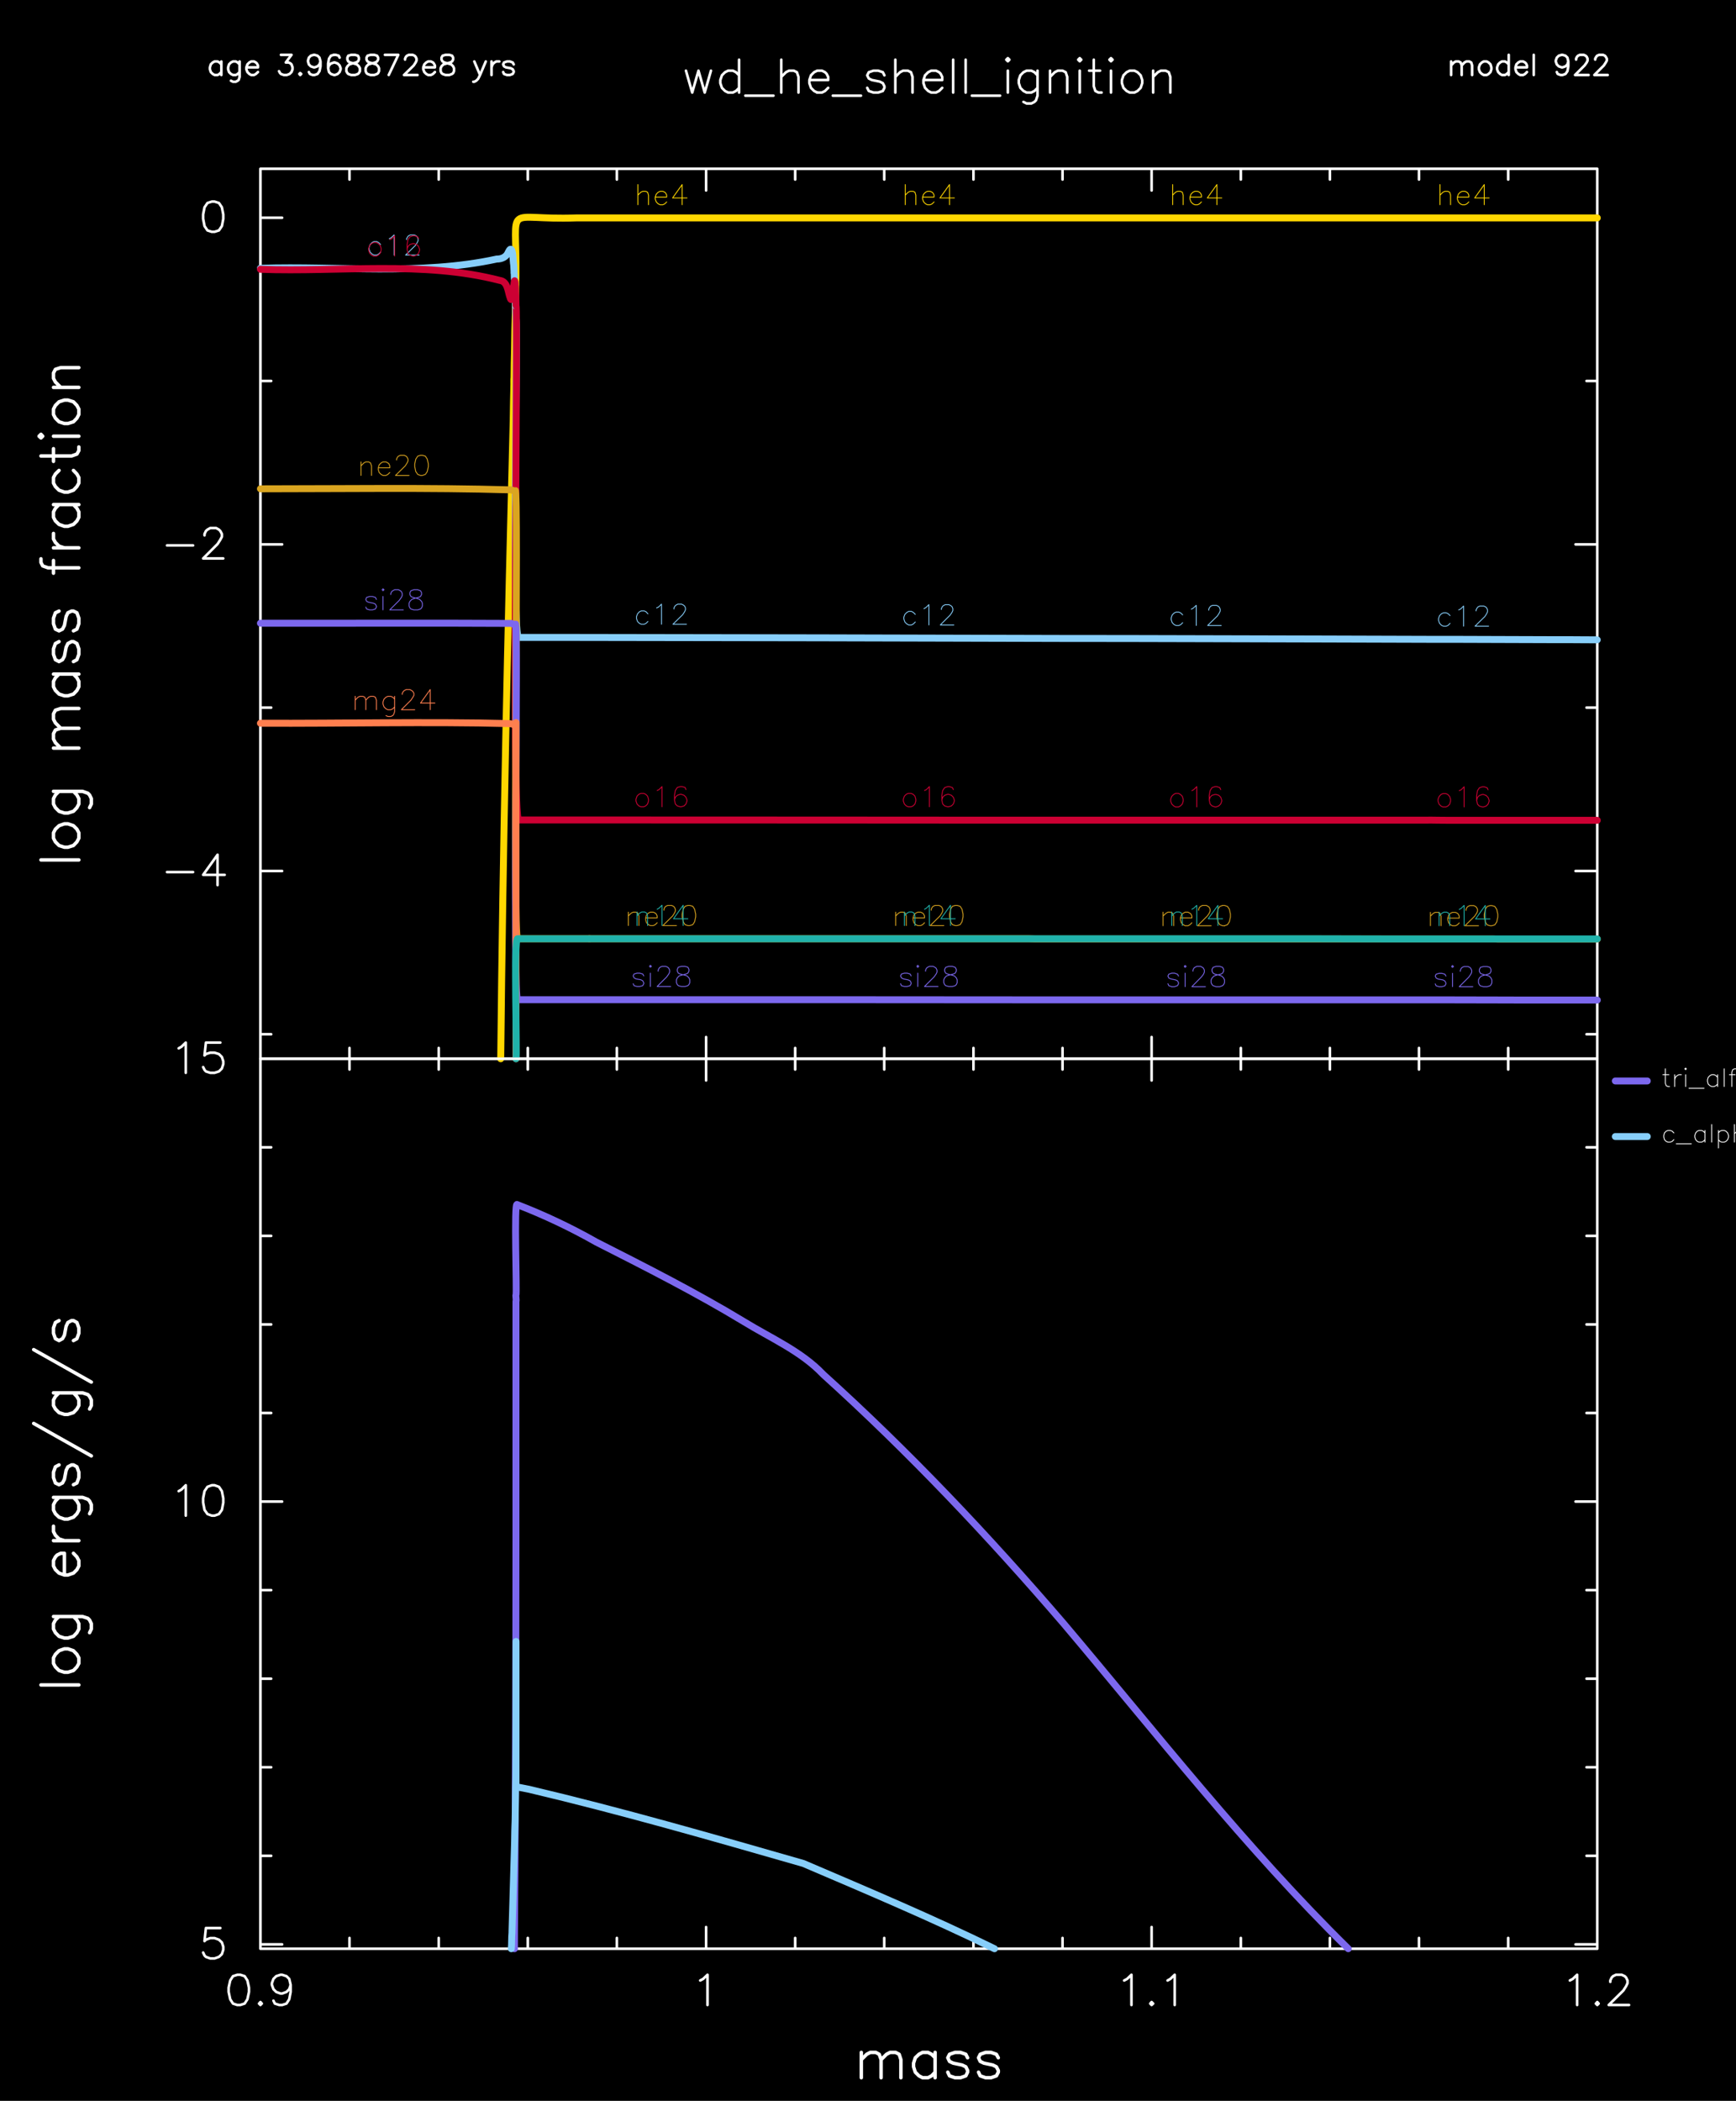 <?xml version = "1.0" encoding = "utf-8"?>
<!-- Generator: Adobe Illustrator 25.3.1, SVG Export Plug-In . SVG Version: 6.00 Build 0)  -->
<svg version = "1.1" id = "Layer_1" xmlns = "http://www.w3.org/2000/svg" xmlns:xlink = "http://www.w3.org/1999/xlink" x = "0px" y ="0px"
viewBox = "0 0 719.93 871.05" style = "enable-background:new 0 0 719.93 871.05;" xml:space = "preserve">
<style type = "text/css">
.st0{fill-rule:evenodd;clip-rule:evenodd;}
.st1{fill:none;stroke:#FFFFFF;stroke-width:1.08;stroke-linecap:round;stroke-linejoin:round;stroke-miterlimit:10;}
.st2{fill:none;stroke:#FFFFFF;stroke-width:1.44;stroke-linecap:round;stroke-linejoin:round;stroke-miterlimit:10;}
.st3{fill:none;stroke:#FFD700;stroke-width:2.88;stroke-linecap:round;stroke-linejoin:round;stroke-miterlimit:10;}
.st4{fill:none;stroke:#FFD700;stroke-width:0.36;stroke-linecap:round;stroke-linejoin:round;stroke-miterlimit:10;}
.st5{fill:none;stroke:#87CEFA;stroke-width:2.88;stroke-linecap:round;stroke-linejoin:round;stroke-miterlimit:10;}
.st6{fill:none;stroke:#87CEFA;stroke-width:0.36;stroke-linecap:round;stroke-linejoin:round;stroke-miterlimit:10;}
.st7{fill:none;stroke:#CC0033;stroke-width:2.88;stroke-linecap:round;stroke-linejoin:round;stroke-miterlimit:10;}
.st8{fill:none;stroke:#CC0033;stroke-width:0.36;stroke-linecap:round;stroke-linejoin:round;stroke-miterlimit:10;}
.st9{fill:none;stroke:#DAA520;stroke-width:2.88;stroke-linecap:round;stroke-linejoin:round;stroke-miterlimit:10;}
.st10{fill:none;stroke:#DAA520;stroke-width:0.36;stroke-linecap:round;stroke-linejoin:round;stroke-miterlimit:10;}
.st11{fill:none;stroke:#7C68EE;stroke-width:2.88;stroke-linecap:round;stroke-linejoin:round;stroke-miterlimit:10;}
.st12{fill:none;stroke:#7C68EE;stroke-width:0.36;stroke-linecap:round;stroke-linejoin:round;stroke-miterlimit:10;}
.st13{fill:none;stroke:#FF7F4F;stroke-width:2.88;stroke-linecap:round;stroke-linejoin:round;stroke-miterlimit:10;}
.st14{fill:none;stroke:#FF7F4F;stroke-width:0.36;stroke-linecap:round;stroke-linejoin:round;stroke-miterlimit:10;}
.st15{fill:none;stroke:#20B2AA;stroke-width:2.88;stroke-linecap:round;stroke-linejoin:round;stroke-miterlimit:10;}
.st16{fill:none;stroke:#20B2AA;stroke-width:0.36;stroke-linecap:round;stroke-linejoin:round;stroke-miterlimit:10;}
.st17{fill:none;stroke:#FFFFFF;stroke-width:0.36;stroke-linecap:round;stroke-linejoin:round;stroke-miterlimit:10;}
</style>
<rect y = "-2.02" class = "st0" width = "720" height = "873.07"/>
<path class = "st1" d = "M601.78,25.48v5.62 M601.78,27.14l1.15-1.22 M602.93,25.91l0.79-0.43 M603.72,25.48h1.22 M604.94,25.48
l0.79, 0.43 M605.74, 25.91l0.43, 1.22 M606.17, 27.14v3.96 M606.17, 27.14l1.15-1.22 M607.32, 25.91l0.79-0.43 M608.11, 25.48h1.22
M609.34, 25.48l0.79, 0.43 M610.13, 25.91l0.36, 1.22 M610.49, 27.14v3.96 M615.31, 25.48l-0.79, 0.43 M614.52, 25.91l-0.79, 0.79
M613.73, 26.7l-0.43, 1.22 M613.3,27.93v0.79 M613.3, 28.72l0.43,1.15 M613.73, 29.87l0.79, 0.79 M614.52, 30.66l0.79, 0.43 M615.31,31.1
h1.22 M616.54, 31.1l0.79-0.43 M617.33, 30.66l0.79-0.79 M618.12, 29.87l0.36-1.15 M618.48, 28.72v-0.79 M618.48, 27.93l-0.36-1.22
M618.12, 26.7l-0.79-0.79 M617.33,25.91l-0.79-0.43 M616.54, 25.48h-1.22 M625.68, 22.74v8.35 M625.68, 26.7l-0.79-0.79 M624.89, 25.91
l-0.79-0.43 M624.1, 25.48h-1.22 M622.87, 25.48l-0.79, 0.43 M622.08, 25.91l-0.79, 0.79 M621.29, 26.7l-0.43, 1.22 M620.86,27.93v0.79
M620.86, 28.72l0.43, 1.15 M621.29, 29.87l0.79, 0.79 M622.08, 30.66l0.79, 0.43 M622.87, 31.1h1.22 M624.1, 31.1l0.79-0.43 M624.89, 30.66
l0.79-0.79 M628.49, 27.93h4.75 M633.24, 27.93v-0.79 M633.24, 27.14l-0.36-0.79 M632.88, 26.34l-0.43-0.43 M632.45, 25.91l-0.79-0.43
M631.66, 25.48h-1.22 M630.43, 25.48l-0.79, 0.43 M629.64, 25.91l-0.79, 0.79 M628.85, 26.7l-0.36, 1.22 M628.49, 27.93v0.79 M628.49, 28.72
l0.36, 1.15 M628.85, 29.87l0.79, 0.79 M629.64, 30.66l0.79, 0.43 M630.43, 31.1h1.22 M631.66, 31.1l0.79-0.43 M632.45, 30.66l0.79-0.79
M636.05, 22.74v8.35 M650.38, 25.48l-0.36, 1.22 M650.02, 26.7l-0.79, 0.79 M649.22, 27.5L648, 27.93 M648, 27.93h-0.36 M647.64, 27.93
l-1.22-0.43 M646.42, 27.5l-0.79-0.79 M645.62, 26.7l-0.43-1.22 M645.19, 25.48v-0.36 M645.19, 25.12l0.43-1.22 M645.62, 23.9l0.79-0.79
M646.42, 23.1l1.22-0.36 M647.64, 22.74H648 M648, 22.74l1.22, 0.36 M649.22, 23.1l0.79, 0.79 M650.02, 23.9l0.36, 1.58 M650.38, 25.48v2.02
M650.38, 27.5l-0.36, 2.02 M650.02,29.51l-0.79, 1.15 M649.22, 30.66L648, 31.1 M648, 31.1h-0.79 M647.21, 31.1l-1.22-0.43 M645.98, 30.66
l-0.36-0.79 M653.62, 24.69v-0.36 M653.62, 24.33l0.36-0.79 M653.98, 23.54l0.43-0.43 M654.41, 23.1l0.79-0.36 M655.2, 22.74h1.58
M656.78, 22.74l0.79, 0.36 M657.58, 23.1l0.43, 0.43 M658.01, 23.54l0.36, 0.79 M658.37, 24.33v0.79 M658.37, 25.12l-0.36, 0.79
M658.01, 25.91l-0.86, 1.22 M657.14,27.14l-3.96, 3.96 M653.18, 31.1h5.62 M661.54, 24.69v-0.36 M661.54, 24.33l0.43-0.79 M661.97,23.54
l0.36-0.43 M662.33, 23.1l0.86-0.36 M663.19, 22.74h1.58 M664.78, 22.74l0.79, 0.36 M665.57, 23.1l0.36, 0.43 M665.93, 23.54l0.43, 0.79
M666.36, 24.33v0.79 M666.36, 25.12l-0.43, 0.79 M665.93, 25.91l-0.79, 1.22 M665.14, 27.14l-3.96,3.96 M661.18, 31.1h5.54 M91.8,25.48
v5.62 M91.8, 26.7l-0.79-0.79 M91.01, 25.91l-0.79-0.43 M90.22, 25.48h-1.22 M88.99, 25.48l-0.79, 0.43 M88.2, 25.91l-0.79, 0.79
M87.41, 26.7l-0.36, 1.22 M87.05,27.93v0.79 M87.05, 28.72l0.36,1.15 M87.41, 29.87l0.79, 0.79 M88.2, 30.66l0.79, 0.43 M88.99,31.1h1.22
M90.22, 31.1l0.79-0.43 M91.01, 30.66l0.79-0.79 M99.36, 25.48v6.41 M99.36, 31.89L99, 33.11 M99, 33.11l-0.43, 0.36 M98.57, 33.47
l-0.79, 0.43 M97.78, 33.9h-1.15 M96.62, 33.9l-0.86-0.43 M99.36, 26.7l-0.79-0.79 M98.57, 25.91l-0.79-0.43 M97.78,25.48h-1.15
M96.62, 25.48l-0.86, 0.43 M95.76,25.91l-0.79, 0.79 M94.97, 26.7l-0.36, 1.22 M94.61, 27.93v0.79 M94.61, 28.72l0.36, 1.15 M94.97, 29.87
l0.79, 0.79 M95.76, 30.66l0.86, 0.43 M96.62, 31.1h1.15 M97.78, 31.1l0.79-0.43 M98.57, 30.66l0.79-0.79 M102.17, 27.93h4.82
M106.99, 27.93v-0.79 M106.99, 27.14l-0.43-0.79 M106.56, 26.34l-0.43-0.43 M106.13, 25.91l-0.79-0.43 M105.34, 25.48h-1.15
M104.18, 25.48l-0.79, 0.43 M103.39,25.91l-0.79, 0.79 M102.6, 26.7l-0.43, 1.22 M102.17, 27.93v0.79 M102.17, 28.72l0.43, 1.15
M102.6, 29.87l0.79, 0.79 M103.39, 30.66l0.79, 0.43 M104.18, 31.1h1.15 M105.34, 31.1l0.79-0.43 M106.13, 30.66l0.86-0.79 M116.5, 22.74
h4.39 M120.89, 22.74l-2.38, 3.17 M118.51, 25.91h1.22 M119.74, 25.91l0.79, 0.43 M120.53, 26.34l0.36,0.36 M120.89, 26.7l0.43, 1.22
M121.32, 27.93v0.79 M121.32, 28.72l-0.43, 1.15 M120.89, 29.87l-0.79, 0.79 M120.1, 30.66l-1.15,0.43 M118.94, 31.1h-1.22 M117.72, 31.1
l-1.22-0.43 M116.5, 30.66l-0.36-0.36 M116.14, 30.3l-0.43-0.79 M124.49, 30.3l-0.36, 0.36 M124.13, 30.66l0.36, 0.43 M124.49, 31.1
l0.43-0.43 M124.92, 30.66l-0.43-0.36 M132.91, 25.48l-0.43, 1.22 M132.48, 26.7l-0.79, 0.79 M131.69, 27.5l-1.22, 0.43 M130.46, 27.93
h-0.36 M130.1, 27.93l-1.22-0.43 M128.88, 27.5l-0.79-0.79 M128.09, 26.7l-0.36-1.22 M127.73, 25.48v-0.36 M127.73, 25.12l0.36-1.22
M128.09, 23.9l0.79-0.79 M128.88, 23.1l1.22-0.36 M130.1, 22.74h0.36 M130.46, 22.74l1.22, 0.36 M131.69, 23.1l0.79, 0.79 M132.48, 23.9
l0.43, 1.58 M132.91, 25.48v2.02 M132.91, 27.5l-0.43, 2.02 M132.48,29.51l-0.79, 1.15 M131.69, 30.66l-1.22, 0.43 M130.46, 31.1h-0.79
M129.67, 31.1l-1.15-0.43 M128.52,30.66l-0.43-0.79 M140.83, 23.9l-0.36-0.79 M140.47, 23.1l-1.22-0.36 M139.25, 22.74h-0.79"/>
<path class = "st1" d = "M138.46,22.74l-1.22,0.36 M137.23,23.1l-0.79,1.22 M136.44,24.33l-0.36,2.02 M136.08,26.34v1.94 M136.08,28.29
l0.36, 1.58 M136.44, 29.87l0.79, 0.79 M137.23, 30.66l1.22, 0.43 M138.46, 31.1h0.43 M138.89, 31.1l1.15-0.43 M140.04, 30.66l0.79-0.79
M140.83, 29.87l0.43-1.15 M141.26, 28.72v-0.43 M141.26, 28.29l-0.43-1.15 M140.83, 27.14l-0.79-0.79 M140.04, 26.34l-1.15-0.43
M138.89, 25.91h-0.43 M138.46, 25.91l-1.22, 0.43 M137.23, 26.34l-0.79, 0.79 M136.44, 27.14l-0.36, 1.15 M145.66, 22.74l-1.22,0.36
M144.43, 23.1l-0.36, 0.79 M144.07,23.9v0.79 M144.07, 24.69l0.36,0.79 M144.43, 25.48l0.79, 0.43 M145.22, 25.91l1.58, 0.43
M146.81, 26.34l1.22, 0.36 M148.03, 26.7l0.79, 0.79 M148.82, 27.5l0.43, 0.79 M149.26, 28.29v1.22 M149.26, 29.51l-0.43, 0.79 M148.82,30.3
l-0.36, 0.36 M148.46, 30.66l-1.22, 0.43 M147.24, 31.1h-1.58 M145.66, 31.1l-1.22-0.43 M144.43, 30.66l-0.36-0.36 M144.07,30.3
l-0.43-0.79 M143.64, 29.51v-1.22 M143.64, 28.29l0.43-0.79 M144.07, 27.5l0.79-0.79 M144.86, 26.7l1.15-0.36 M146.02, 26.34l1.58-0.43
M147.6, 25.91l0.86-0.43 M148.46, 25.48l0.36-0.79 M148.82, 24.69V23.9 M148.82, 23.9l-0.36-0.79 M148.46, 23.1l-1.22-0.36
M147.24, 22.74h-1.58 M153.65, 22.74l-1.22, 0.36 M152.42, 23.1l-0.43, 0.79 M151.99, 23.9v0.79 M151.99, 24.69l0.43, 0.79 M152.42,25.48
l0.79, 0.43 M153.22, 25.91l1.58, 0.43 M154.8, 26.34l1.22, 0.36 M156.02, 26.7l0.79, 0.79 M156.82, 27.5l0.36, 0.79 M157.18, 28.29v1.22
M157.18, 29.51l-0.36, 0.79 M156.82,30.3l-0.43, 0.36 M156.38, 30.66l-1.15, 0.43 M155.23, 31.1h-1.58 M153.65, 31.1l-1.22-0.43
M152.42, 30.66l-0.43-0.36 M151.99,30.3l-0.36-0.79 M151.63, 29.51v-1.22 M151.63, 28.29l0.36-0.79 M151.99, 27.5l0.79-0.79
M152.78, 26.7l1.22-0.36 M154.01, 26.34l1.58-0.43 M155.59, 25.91l0.79-0.43 M156.38, 25.48l0.43-0.79 M156.82, 24.69V23.9 M156.82, 23.9
l-0.43-0.79 M156.38, 23.1l-1.15-0.36 M155.23, 22.74h-1.58 M165.17, 22.74l-3.96, 8.35 M159.62, 22.74h5.54 M167.98, 24.69v-0.36
M167.98, 24.33l0.36-0.79 M168.34, 23.54l0.43-0.43 M168.77, 23.1l0.79-0.36 M169.56, 22.74h1.58 M171.14, 22.74l0.79, 0.36 M171.94, 23.1
l0.43, 0.43 M172.37, 23.54l0.36, 0.79 M172.73, 24.33v0.79 M172.73, 25.12l-0.36, 0.79 M172.37, 25.91l-0.79, 1.22 M171.58, 27.14
l-4.03, 3.96 M167.54, 31.1h5.62 M175.54, 27.93h4.82 M180.36, 27.93v-0.79 M180.36, 27.14l-0.43-0.79 M179.93, 26.34l-0.36-0.43
M179.57, 25.91l-0.86-0.43 M178.7,25.48h-1.15 M177.55, 25.48l-0.79, 0.43 M176.76, 25.91l-0.79, 0.79 M175.97, 26.7l-0.43,1.22
M175.54, 27.93v0.79 M175.54, 28.72l0.43, 1.15 M175.97, 29.87l0.79, 0.79 M176.76, 30.66l0.79, 0.43 M177.55, 31.1h1.15 M178.7, 31.1
l0.86-0.43 M179.57, 30.66l0.79-0.79 M184.75, 22.74l-1.22, 0.36 M183.53, 23.1l-0.43, 0.79 M183.1, 23.9v0.79 M183.1, 24.69l0.43, 0.79
M183.53, 25.48l0.79, 0.43 M184.32, 25.91l1.58, 0.43 M185.9, 26.34l1.22, 0.36 M187.13, 26.7l0.79, 0.79 M187.92, 27.5l0.36, 0.79
M188.28, 28.29v1.22 M188.28, 29.51l-0.36, 0.79 M187.92, 30.3l-0.43, 0.36 M187.49, 30.66l-1.15,0.43 M186.34, 31.1h-1.58 M184.75, 31.1
l-1.22-0.43 M183.53, 30.66l-0.43-0.36 M183.1, 30.3l-0.36-0.79 M182.74, 29.51v-1.22 M182.74, 28.29l0.36-0.79 M183.1, 27.5l0.79-0.79
M183.89, 26.7l1.22-0.36 M185.11, 26.34l1.58-0.43 M186.7, 25.91l0.79-0.43 M187.49, 25.48l0.43-0.79 M187.92, 24.69V23.9 M187.92, 23.9
l-0.43-0.79 M187.49, 23.1l-1.15-0.36 M186.34, 22.74h-1.58 M196.7, 25.48l2.38, 5.62 M201.46,25.48l-2.38, 5.62 M199.08, 31.1l-0.79, 1.58
M198.29, 32.68l-0.79, 0.79 M197.5,33.47l-0.79, 0.43 M196.7, 33.9h-0.43 M203.83, 25.48v5.62 M203.83, 27.93l0.43-1.22 M204.26,26.7
l0.79-0.79 M205.06, 25.91l0.79-0.43 M205.85, 25.48h1.22 M213.05, 26.7l-0.43-0.79 M212.62, 25.91l-1.15-0.43 M211.46, 25.48h-1.22
M210.24, 25.48l-1.22, 0.43 M209.02,25.91l-0.36, 0.79 M208.66, 26.7l0.36, 0.79 M209.02, 27.5l0.79, 0.43 M209.81, 27.93l2.02, 0.36
M211.82, 28.29l0.79, 0.43 M212.62, 28.72l0.43, 0.79 M213.05, 29.51v0.36 M213.05, 29.87l-0.43, 0.79 M212.62, 30.66l-1.15, 0.43
M211.46, 31.1h-1.22 M210.24, 31.1l-1.22-0.43 M209.02, 30.66l-0.36-0.79 M284.47, 29.3l2.59,9.07 M289.66, 29.3l-2.59, 9.07
M289.66, 29.3l2.59, 9.07 M294.84, 29.3l-2.59, 9.07 M306.5, 24.76v13.61 M306.5, 31.24l-1.3-1.3 M305.21, 29.94l-1.3-0.65 M303.91, 29.3
h-1.94 M301.97, 29.3l-1.3, 0.65 M300.67, 29.94l-1.3, 1.3 M299.38, 31.24l-0.65, 1.94 M298.73, 33.18v1.3 M298.73, 34.48l0.65, 1.94
M299.38, 36.42l1.3, 1.3 M300.67, 37.72l1.3, 0.65 M301.97, 38.37h1.94 M303.91, 38.37l1.3-0.65 M305.21, 37.72l1.3-1.3 M309.1, 39.66
h11.66 M324, 24.76v13.61 M324, 31.89l1.94-1.94 M325.94, 29.94l1.3-0.65 M327.24, 29.3h1.94 M329.18, 29.3l1.3, 0.65 M330.48, 29.94
l0.65, 1.94 M331.13, 31.89v6.48 M335.66, 33.18h7.78 M343.44, 33.18v-1.3 M343.44, 31.89l-0.65-1.3 M342.79, 30.59l-0.65-0.65
M342.14, 29.94l-1.3-0.65 M340.85,29.3h-1.94 M338.9, 29.3l-1.3, 0.65 M337.61, 29.94l-1.3, 1.3 M336.31, 31.24l-0.65,1.94 M335.66, 33.18
v1.3 M335.66, 34.48l0.65, 1.94 M336.31, 36.42l1.3, 1.3 M337.61, 37.72l1.3, 0.65"/>
<path class = "st1" d = "M338.9,38.37h1.94 M340.85,38.37l1.3-0.65 M342.14,37.72l1.3-1.3 M345.38,39.66h11.66 M366.77,31.24l-0.65-1.3
M366.12, 29.94l-1.94-0.65 M364.18,29.3h-1.94 M362.23, 29.3l-1.94, 0.65 M360.29, 29.94l-0.65, 1.3 M359.64, 31.24l0.65, 1.3
M360.29, 32.54l1.3, 0.65 M361.58, 33.18l3.24, 0.65 M364.82, 33.83l1.3, 0.65 M366.12, 34.48l0.65, 1.3 M366.77, 35.78v0.65 M366.77, 36.42
l-0.65, 1.3 M366.12, 37.72l-1.94, 0.65 M364.18, 38.37h-1.94 M362.23, 38.37l-1.94-0.65 M360.29, 37.72l-0.65-1.3 M371.3,24.76v13.61
M371.3, 31.89l1.94-1.94 M373.25, 29.94l1.3-0.65 M374.54, 29.3h1.94 M376.49, 29.3l1.3, 0.65 M377.78, 29.94l0.65, 1.94 M378.43, 31.89
v6.48 M382.97, 33.18h7.78 M390.74, 33.18v-1.3 M390.74, 31.89l-0.65-1.3 M390.1, 30.59l-0.65-0.65 M389.45, 29.94l-1.3-0.65
M388.15, 29.3h-1.94 M386.21, 29.3l-1.3, 0.65 M384.91, 29.94l-1.3, 1.3 M383.62, 31.24l-0.65, 1.94 M382.97, 33.18v1.3 M382.97, 34.48
l0.65, 1.94 M383.62, 36.42l1.3, 1.3 M384.91, 37.72l1.3, 0.65 M386.21, 38.37h1.94 M388.15, 38.37l1.3-0.65 M389.45, 37.72l1.3-1.3
M395.28, 24.76v13.61 M400.46, 24.76v13.61 M403.06, 39.66h11.66 M417.31, 24.76l0.65, 0.65 M417.96, 25.41l0.65-0.65 M418.61, 24.76
l-0.65-0.65 M417.96, 24.11l-0.65, 0.65 M417.96, 29.3v9.07 M430.27, 29.3v10.37 M430.27, 39.66l-0.65, 1.94 M429.62, 41.61l-0.65, 0.65
M428.98, 42.26l-1.3, 0.65 M427.68,42.9h-1.94 M425.74, 42.9l-1.3-0.65 M430.27, 31.24l-1.3-1.3 M428.98, 29.94l-1.3-0.65 M427.68, 29.3
h-1.94 M425.74, 29.3l-1.3, 0.65 M424.44, 29.94l-1.3, 1.3 M423.14, 31.24l-0.65, 1.94 M422.5, 33.18v1.3 M422.5, 34.48l0.65, 1.94
M423.14, 36.42l1.3, 1.3 M424.44, 37.72l1.3, 0.65 M425.74, 38.37h1.94 M427.68, 38.37l1.3-0.65 M428.98, 37.72l1.3-1.3 M435.46, 29.3v9.07
M435.46, 31.89l1.94-1.94 M437.4, 29.94l1.3-0.65 M438.7, 29.3h1.94 M440.64, 29.3l1.3, 0.65 M441.94, 29.94l0.65, 1.94 M442.58, 31.89
v6.48 M447.12, 24.76l0.65, 0.65 M447.77, 25.41l0.65-0.65 M448.42, 24.76l-0.65-0.65 M447.77, 24.11l-0.65, 0.65 M447.77, 29.3v9.07
M453.6, 24.76v11.02 M453.6, 35.78l0.65, 1.94 M454.25, 37.72l1.3, 0.65 M455.54, 38.37h1.3 M451.66, 29.3h4.54 M460.08, 24.76l0.65, 0.65
M460.73, 25.41l0.65-0.65 M461.38, 24.76l-0.65-0.65 M460.73, 24.11l-0.65, 0.65 M460.73, 29.3v9.07 M468.5, 29.3l-1.3, 0.65
M467.21, 29.94l-1.3, 1.3 M465.91,31.24l-0.65, 1.94 M465.26, 33.18v1.3 M465.26, 34.48l0.65, 1.94 M465.91, 36.42l1.3, 1.3 M467.21, 37.72
l1.3, 0.65 M468.5, 38.37h1.94 M470.45, 38.37l1.3-0.65 M471.74, 37.72l1.3-1.3 M473.04, 36.42l0.65-1.94 M473.69, 34.48v-1.3
M473.69, 33.18l-0.65-1.94 M473.04,31.24l-1.3-1.3 M471.74, 29.94l-1.3-0.65 M470.45, 29.3h-1.94 M478.22, 29.3v9.07 M478.22, 31.89
l1.94-1.94 M480.17, 29.94l1.3-0.65 M481.46, 29.3h1.94 M483.41, 29.3l1.3, 0.65 M484.7, 29.94l0.65, 1.94 M485.35, 31.89v6.48 M108,438.98
h554.4 M662.4, 438.98v-369 M662.4,69.98H108 M108, 69.98v369 M108, 438.98v-9 M144.94, 438.98v-4.46 M181.94, 438.98v-4.46
M218.88, 438.98v-4.46 M255.82, 438.98v-4.46 M292.82, 438.98v-9 M329.76, 438.98v-4.46 M366.7, 438.98v-4.46 M403.7, 438.98v-4.46
M440.64, 438.98v-4.46 M477.58, 438.98v-9 M514.58, 438.98v-4.46 M551.52, 438.98v-4.46 M588.46, 438.98v-4.46 M625.46, 438.98v-4.46
M662.4, 438.98v-9 M108, 78.98v-9 M144.94, 74.44v-4.46 M181.94, 74.44v-4.46 M218.88, 74.44v-4.46 M255.82, 74.44v-4.46 M292.82, 78.98
v-9 M329.76, 74.44v-4.46 M366.7, 74.44v-4.46 M403.7, 74.44v-4.46 M440.64, 74.44v-4.46 M477.58, 78.98v-9 M514.58, 74.44v-4.46
M551.52, 74.44v-4.46 M588.46, 74.44v-4.46 M625.46, 74.44v-4.46 M662.4, 78.98v-9 M108, 428.82h4.46 M108, 361.14h9 M108, 293.39h4.46
M108,225.71h9 M108, 157.96h4.46 M108, 90.28h9 M657.94, 428.82h4.46 M653.4,361.14h9 M657.94, 293.39h4.46 M653.4, 225.71h9
M657.94, 157.96h4.46 M653.4, 90.28h9 M69.26, 361.58h10.8 M90.22, 354.38l-5.98, 8.35 M84.24, 362.73h8.93 M90.22, 354.38v12.6
M69.26, 226.14h10.8 M84.82, 221.97v-0.58 M84.82, 221.39l0.58-1.22 M85.39, 220.17l0.65-0.58 M86.04,219.59l1.15-0.65 M87.19, 218.94
h2.45 M89.64, 218.94l1.15, 0.65 M90.79, 219.59l0.58, 0.58 M91.37, 220.17l0.65, 1.22 M92.02, 221.39v1.15 M92.02, 222.54l-0.65, 1.22
M91.37, 223.77l-1.15, 1.8 M90.22,225.57l-5.98, 5.98 M84.24, 231.54h8.35 M87.84, 83.58l-1.8,0.58 M86.04, 84.16l-1.22, 1.8 M84.82, 85.96
l-0.58, 2.95 M84.24, 88.91v1.8 M84.24, 90.71l0.58, 3.02 M84.82,93.74l1.22, 1.8 M86.04, 95.54l1.8, 0.58 M87.84, 96.11h1.15 M88.99, 96.11
l1.8-0.58 M90.79, 95.54l1.22-1.8 M92.02, 93.74l0.58-3.02 M92.59, 90.71v-1.8 M92.59, 88.91l-0.58-2.95 M92.02, 85.96l-1.22-1.8
M90.79, 84.16l-1.8-0.58 M88.99,83.58h-1.15"/>
<path class = "st2" d = "M16.99,356.54h15.7 M22.18,347.54l0.79,1.51 M22.97,349.05l1.51,1.51 M24.48,350.56l2.23,0.72 M26.71,351.28
h1.44 M28.15, 351.28l2.3-0.72 M30.46, 350.56l1.44-1.51 M31.9, 349.05l0.79-1.51 M32.69, 347.54v-2.23 M32.69, 345.3l-0.79-1.51
M31.9, 343.79l-1.44-1.44 M30.46,342.35l-2.3-0.79 M28.15, 341.56h-1.44 M26.71, 341.56l-2.23, 0.79 M24.48, 342.35l-1.51,1.44
M22.97, 343.79l-0.79, 1.51 M22.18,345.3v2.23 M22.18, 328.1H34.2 M34.2, 328.1l2.23, 0.79 M36.43,328.89l0.72, 0.72 M37.15, 329.61
l0.72, 1.51 M37.87, 331.12v2.23 M37.87, 333.35l-0.72, 1.51 M24.48,328.1l-1.51, 1.51 M22.97, 329.61l-0.79, 1.51 M22.18, 331.12v2.23
M22.18, 333.35l0.79, 1.51 M22.97, 334.86l1.51, 1.51 M24.48, 336.38l2.23, 0.72 M26.71, 337.1h1.44 M28.15, 337.1l2.3-0.72 M30.46, 336.38
l1.44-1.51 M31.9, 334.86l0.79-1.51 M32.69, 333.35v-2.23 M32.69,331.12l-0.79-1.51 M31.9, 329.61l-1.44-1.51 M22.18, 310.17h10.51
M25.2, 310.17l-2.23-2.23 M22.97,307.94l-0.79-1.51 M22.18, 306.42v-2.23 M22.18, 304.19l0.79-1.51 M22.97, 302.68l2.23-0.72
M25.2, 301.96h7.49 M25.2, 301.96l-2.23-2.23 M22.97, 299.73l-0.79-1.51 M22.18, 298.22v-2.23 M22.18, 295.98l0.79-1.51 M22.97,294.47
l2.23-0.72 M25.2, 293.75h7.49 M22.18, 279.5h10.51 M24.48, 279.5l-1.51, 1.51 M22.97, 281.01l-0.79, 1.51 M22.18, 282.52v2.23
M22.18, 284.75l0.79, 1.51 M22.97, 286.26l1.51, 1.51 M24.48, 287.78l2.23, 0.72 M26.71, 288.5h1.44 M28.15, 288.5l2.3-0.72 M30.46, 287.78
l1.44-1.51 M31.9, 286.26l0.79-1.51 M32.69, 284.75v-2.23 M32.69,282.52l-0.79-1.51 M31.9, 281.01l-1.44-1.51 M24.48, 266.03l-1.51, 0.79
M22.97, 266.82l-0.79, 2.23 M22.18,269.06v2.23 M22.18, 271.29l0.79,2.23 M22.97, 273.52l1.51, 0.79 M24.48, 274.31l1.44-0.79
M25.92, 273.52l0.79-1.44 M26.71, 272.08l0.72-3.74 M27.43, 268.34l0.72-1.51 M28.15, 266.82l1.51-0.79 M29.66, 266.03h0.79
M30.46, 266.03l1.44, 0.79 M31.9, 266.82l0.79, 2.23 M32.69, 269.06v2.23 M32.69, 271.29l-0.79, 2.23 M31.9, 273.52l-1.44, 0.79
M24.48, 253.36l-1.51, 0.72 M22.97,254.08l-0.79, 2.23 M22.18, 256.31v2.3 M22.18, 258.62l0.79, 2.23 M22.97, 260.85l1.51, 0.72
M24.48, 261.57l1.44-0.72 M25.92, 260.85l0.79-1.51 M26.71, 259.34l0.72-3.74 M27.43, 255.59l0.72-1.51 M28.15, 254.08l1.51-0.72
M29.66, 253.36h0.79 M30.46, 253.36l1.44, 0.72 M31.9, 254.08l0.79, 2.23 M32.69, 256.31v2.3 M32.69, 258.62l-0.79, 2.23 M31.9, 260.85
l-1.44, 0.72 M16.99, 231.69v1.51 M16.99, 233.2l0.72, 1.44 M17.71,234.64l2.23, 0.79 M19.94, 235.43h12.74 M22.18, 237.66v-5.26
M22.18, 227.15h10.51 M26.71, 227.15l-2.23-0.72 M24.48, 226.43l-1.51-1.51 M22.97, 224.92l-0.79-1.44 M22.18, 223.48v-2.3
M22.18, 209.22h10.51 M24.48, 209.22l-1.51, 1.51 M22.97, 210.74l-0.79, 1.51 M22.18, 212.25v2.23 M22.18, 214.48l0.79, 1.51 M22.97, 215.99
l1.51, 1.44 M24.48, 217.43l2.23, 0.79 M26.71, 218.22h1.44 M28.15, 218.22l2.3-0.79 M30.46, 217.43l1.44-1.44 M31.9, 215.99l0.79-1.51
M32.69, 214.48v-2.23 M32.69, 212.25l-0.79-1.51 M31.9, 210.74l-1.44-1.51 M24.48, 195.04l-1.51, 1.51 M22.97, 196.55l-0.79,1.44
M22.18, 197.99v2.3 M22.18, 200.3l0.79, 1.44 M22.97, 201.74l1.51, 1.51 M24.48, 203.25l2.23, 0.79 M26.71, 204.04h1.44 M28.15, 204.04
l2.3-0.79 M30.46, 203.25l1.44-1.51 M31.9, 201.74l0.79-1.44 M32.69, 200.3v-2.3 M32.69, 197.99l-0.79-1.44 M31.9, 196.55l-1.44-1.51
M16.99, 189.06h12.67 M29.66, 189.06l2.23-0.79 M31.9, 188.27l0.79-1.44 M32.69, 186.83v-1.51 M22.18,191.3v-5.26 M16.99, 181.58
l0.72-0.72 M17.71, 180.86l-0.72-0.79 M16.99, 180.06l-0.79, 0.79 M16.2, 180.86l0.79, 0.72 M22.18, 180.86h10.51 M22.18, 171.86l0.79, 1.51
M22.97, 173.37l1.51, 1.51 M24.48, 174.88l2.23, 0.72 M26.71, 175.6h1.44 M28.15, 175.6l2.3-0.72 M30.46, 174.88l1.44-1.51 M31.9, 173.37
l0.79-1.51 M32.69, 171.86v-2.23 M32.69, 169.62l-0.79-1.51 M31.9, 168.11l-1.44-1.51 M30.46,166.6l-2.3-0.72 M28.15, 165.88h-1.44
M26.71, 165.88l-2.23, 0.72 M24.48,166.6l-1.51, 1.51 M22.97, 168.11l-0.79, 1.51 M22.18, 169.62v2.23 M22.18, 160.62h10.51 M25.2,160.62
l-2.23-2.23 M22.97, 158.39l-0.79-1.51 M22.18, 156.88v-2.23 M22.18, 154.65l0.79-1.51 M22.97,153.14l2.23-0.72 M25.2, 152.42h7.49"/>
<path class = "st3" d = "M207.65,438.98c0.9-88.04,2.93-176.94,5.18-264.82c0.05-4.92,0.18-9.85,0.29-14.76
c0.02-0.92-0.06-1.96, 0.07-2.88c0.02-3.93, 0.11-7.88, 0.22-11.81c0.04-5.04, 0.15-10.09, 0.29-15.12c-0.02-1.19,0.02-2.48, 0.07-3.67
c-0.04-1.64, 0.07-3.34, 0.07-4.97c-0.04-0.98, 0.08-1.98, 0.07-2.95c0-0.09, 0-0.28, 0-0.36c0-0.09, 0-0.28, 0-0.36
c-0.04-0.85, 0.1-1.67, 0.07-2.52c0-0.11, 0-0.25, 0-0.36c0-0.11, 0-0.25,0-0.36c0.36-31.15-5.46-22.56, 24.98-23.69h0
c67.4, 0, 134.85, 0, 202.25, 0c35.07, 0, 70.19, 0, 105.27, 0c15, 0, 30.07, 0,45.07, 0c3.07, 0, 6.44,0, 9.5, 0c13.97, 0,28, 0, 41.98, 0
c0.71, 0, 2.17, 0, 2.88, 0c5.46, 0, 11.03, 0, 16.49, 0"/>
<path class = "st4" d = "M264.53,76.53v8.35 M264.53,80.92l1.22-1.22 M265.75,79.7l0.79-0.36 M266.54,79.34h1.22 M267.77,79.34
l0.79, 0.36 M268.56, 79.7l0.36, 1.22 M268.92, 80.92v3.96 M271.73, 81.71h4.75 M276.48, 81.71v-0.79 M276.48, 80.92l-0.36-0.79
M276.12, 80.13l-0.43-0.43 M275.69,79.7l-0.79-0.36 M274.9, 79.34h-1.15 M273.74, 79.34l-0.79, 0.36 M272.95, 79.7l-0.79,0.79
M272.16, 80.49l-0.43, 1.22 M271.73,81.71v0.79 M271.73, 82.5l0.43,1.22 M272.16, 83.73l0.79, 0.79 M272.95, 84.52l0.79, 0.36
M273.74, 84.88h1.15 M274.9, 84.88l0.79-0.36 M275.69, 84.52l0.79-0.79 M282.89, 76.53l-3.96, 5.54 M278.93, 82.07h5.98 M282.89, 76.53
v8.35 M375.41, 76.53v8.35 M375.41, 80.92l1.22-1.22 M376.63, 79.7l0.79-0.36 M377.42, 79.34h1.22 M378.65, 79.34l0.79, 0.36 M379.44, 79.7
l0.36, 1.22 M379.8, 80.92v3.96 M382.61, 81.71h4.75 M387.36, 81.71v-0.79 M387.36, 80.92L387, 80.13 M387,80.13l-0.43-0.43 M386.57, 79.7
l-0.79-0.36 M385.78, 79.34h-1.15 M384.62, 79.34l-0.79, 0.36 M383.83, 79.7l-0.79, 0.79 M383.04, 80.49l-0.43, 1.22 M382.61,81.71v0.79
M382.61, 82.5l0.43, 1.22 M383.04, 83.73l0.79, 0.79 M383.83, 84.52l0.79, 0.36 M384.62, 84.88h1.15 M385.78, 84.88l0.79-0.36
M386.57, 84.52l0.79-0.79 M393.77, 76.53l-3.96, 5.54 M389.81, 82.07h5.98 M393.77, 76.53v8.35 M486.29,76.53v8.35 M486.29, 80.92
l1.22-1.22 M487.51, 79.7l0.79-0.36 M488.3, 79.34h1.22 M489.53, 79.34l0.79, 0.36 M490.32, 79.7l0.36, 1.22 M490.68, 80.92v3.96
M493.49, 81.71h4.75 M498.24, 81.71v-0.79 M498.24, 80.92l-0.36-0.79 M497.88, 80.13l-0.43-0.43 M497.45, 79.7l-0.79-0.36 M496.66, 79.34
h-1.15 M495.5, 79.34l-0.79, 0.36 M494.71, 79.7l-0.79, 0.79 M493.92, 80.49l-0.43, 1.22 M493.49, 81.71v0.79 M493.49, 82.5l0.43, 1.22
M493.92, 83.73l0.79, 0.79 M494.71, 84.52l0.79, 0.36 M495.5, 84.88h1.15 M496.66, 84.88l0.79-0.36 M497.45, 84.52l0.79-0.79
M504.65, 76.53l-3.96, 5.54 M500.69,82.07h5.98 M504.65, 76.53v8.35 M597.17, 76.53v8.35 M597.17, 80.92l1.22-1.22 M598.39, 79.7
l0.79-0.36 M599.18, 79.34h1.22 M600.41, 79.34l0.79, 0.36 M601.2, 79.7l0.36, 1.22 M601.56, 80.92v3.96 M604.37, 81.71h4.75 M609.12, 81.71
v-0.79 M609.12, 80.92l-0.36-0.79 M608.76, 80.13l-0.43-0.43 M608.33, 79.7l-0.79-0.36 M607.54, 79.34h-1.15 M606.38, 79.34l-0.79, 0.36
M605.59, 79.7l-0.79, 0.79 M604.8,80.49l-0.43, 1.22 M604.37, 81.71v0.79 M604.37, 82.5l0.43, 1.22 M604.8, 83.73l0.79, 0.79 M605.59, 84.52
l0.79, 0.36 M606.38, 84.88h1.15 M607.54, 84.88l0.79-0.36 M608.33, 84.52l0.79-0.79 M615.53, 76.53l-3.96, 5.54 M611.57, 82.07h5.98
M615.53, 76.53v8.35"/>
<path class = "st5" d = "M108,111.23c32.45-1.05,66.29,3.09,97.99-3.82c2.07,0.02,3.95-0.82,4.75-2.74c0.26-0.52,0.51-1.04,0.86-1.3
c1.24-0.55, 1.14, 5.2, 1.44, 6.55c0.02, 0.84, 0.07, 1.69, 0.14, 2.52c0.02, 0.35-0.06, 0.75, 0.07, 1.08c0.04, 0.98, 0.01, 1.99, 0.14, 2.95
c0.08, 3.84, 0.32, 7.68, 0.43, 11.52c0.03, 1.2, 0.04, 2.44, 0.14, 3.6c0, 0.11, 0, 0.25,0, 0.36c0, 0.11, 0, 0.25, 0, 0.36
c0.9, 0.67-1.84, 133.7, 1.15, 131.98c7.81, 0, 16.02, 0, 23.83, 0h0c67.4, 0.09, 134.85, 0.21, 202.25, 0.43c35.08-0.01, 70.19, 0.17, 105.27, 0.22
c15,0.04, 30.07, 0.08, 45.07, 0.14c3.07, 0, 6.44, 0, 9.5,0c13.97, 0.05, 28, 0.1,41.98, 0.14c0.71, 0, 2.17,0, 2.88, 0
c5.46-0.04, 11.03, 0.09, 16.49, 0.07"/>
<path class = "st6" d = "M157.82,101.37l-0.79-0.79 M157.03,100.58l-0.79-0.43 M156.24,100.14h-1.15 M155.09,100.14l-0.79,0.43
M154.3, 100.58l-0.79, 0.79 M153.5,101.37l-0.43, 1.22 M153.07, 102.59v0.79 M153.07, 103.38l0.43, 1.15 M153.5, 104.54l0.79, 0.79
M154.3, 105.33l0.79, 0.43 M155.09, 105.76h1.15 M156.24, 105.76l0.79-0.43 M157.03, 105.33l0.79-0.79 M161.42, 98.99l0.79-0.43
M162.22, 98.56l1.22-1.15 M163.44, 97.41v8.35 M168.62, 99.35v-0.36 M168.62, 98.99l0.43-0.79 M169.06,98.2l0.36-0.43 M169.42, 97.77
l0.79-0.36 M170.21, 97.41h1.58 M171.79, 97.41l0.79, 0.36 M172.58, 97.77l0.43, 0.43 M173.02, 98.2l0.36, 0.79 M173.38, 98.99v0.79
M173.38, 99.78l-0.36, 0.79 M173.02,100.58l-0.79, 1.22 M172.22, 101.8l-4.03, 3.96 M168.19, 105.76h5.62 M268.7, 254.51l-0.79-0.86
M267.91, 253.65l-0.79-0.36 M267.12,253.29h-1.15 M265.97, 253.29l-0.79, 0.36 M265.18, 253.65l-0.79, 0.86 M264.38, 254.51l-0.43,1.15
M263.95, 255.66v0.79 M263.95, 256.46l0.43, 1.22 M264.38, 257.68l0.79, 0.79 M265.18, 258.47l0.79, 0.36 M265.97, 258.83h1.15
M267.12, 258.83l0.79-0.36 M267.91, 258.47l0.79-0.79 M272.3, 252.06l0.79-0.36 M273.1, 251.7l1.22-1.22 M274.32, 250.48v8.35
M279.5, 252.5v-0.43 M279.5, 252.06l0.43-0.79 M279.94, 251.27l0.36-0.36 M280.3, 250.91l0.79-0.43 M281.09, 250.48h1.58 M282.67, 250.48
l0.79, 0.43 M283.46, 250.91l0.43, 0.36 M283.9, 251.27l0.36, 0.79 M284.26, 252.06v0.79 M284.26, 252.86l-0.36, 0.79 M283.9, 253.65
l-0.79, 1.22 M283.1, 254.87l-4.03, 3.96 M279.07, 258.83h5.62 M379.58, 254.73l-0.79-0.79 M378.79,253.94L378, 253.5 M378, 253.5h-1.15
M376.85, 253.5l-0.79, 0.43 M376.06,253.94l-0.79, 0.79 M375.26, 254.73l-0.43, 1.15 M374.83, 255.88v0.79 M374.83, 256.67l0.43, 1.22
M375.26, 257.9l0.79, 0.79 M376.06, 258.69l0.79, 0.43 M376.85, 259.12H378 M378, 259.12l0.79-0.43 M378.79, 258.69l0.79-0.79
M383.18, 252.35l0.79-0.43 M383.98, 251.92l1.22-1.22 M385.2, 250.7v8.42 M390.38, 252.71v-0.36 M390.38,252.35l0.43-0.86
M390.82, 251.49l0.36-0.36 M391.18, 251.13l0.79-0.43 M391.97, 250.7h1.58 M393.55, 250.7l0.79, 0.43 M394.34, 251.13l0.43, 0.36
M394.78, 251.49l0.36, 0.86 M395.14, 252.35v0.79 M395.14, 253.14l-0.36,0.79 M394.78, 253.94l-0.79, 1.15 M393.98, 255.09l-4.03, 4.03
M389.95, 259.12h5.62 M490.46, 254.94l-0.79-0.79 M489.67, 254.15l-0.79-0.36 M488.88, 253.79h-1.15 M487.73, 253.79l-0.79, 0.36
M486.94, 254.15l-0.79, 0.79 M486.14,254.94l-0.43, 1.22 M485.71, 256.17v0.79 M485.71, 256.96l0.43, 1.22 M486.14, 258.18l0.79, 0.79
M486.94, 258.98l0.79, 0.36 M487.73, 259.34h1.15 M488.88, 259.34l0.79-0.36 M489.67, 258.98l0.79-0.79 M494.06, 252.57l0.79-0.43
M494.86, 252.14l1.22-1.15 M496.08, 250.98v8.35 M501.26, 253v-0.43 M501.26, 252.57l0.43-0.79 M501.7,251.78l0.36-0.43 M502.06, 251.34
l0.79-0.36 M502.85, 250.98h1.58 M504.43, 250.98l0.79, 0.36 M505.22, 251.34l0.43, 0.43 M505.66, 251.78l0.36, 0.79 M506.02, 252.57v0.79
M506.02, 253.36l-0.36, 0.79 M505.66,254.15l-0.79, 1.22 M504.86, 255.38l-4.03, 3.96 M500.83, 259.34h5.62 M601.34, 255.23l-0.79-0.79
M600.55, 254.44l-0.79-0.36 M599.76,254.08h-1.15 M598.61, 254.08l-0.79, 0.36 M597.82, 254.44l-0.79, 0.79 M597.02, 255.23l-0.43,1.22
M596.59, 256.46v0.79 M596.59, 257.25l0.43, 1.22 M597.02, 258.47l0.79, 0.79 M597.82, 259.26l0.79, 0.36 M598.61, 259.62h1.15
M599.76, 259.62l0.79-0.36 M600.55, 259.26l0.79-0.79 M604.94, 252.86l0.79-0.36 M605.74, 252.5l1.22-1.22 M606.96, 251.27v8.35
M612.14, 253.29v-0.43 M612.14, 252.86l0.43-0.79 M612.58, 252.06l0.36-0.43 M612.94, 251.63l0.79-0.36 M613.73, 251.27h1.58
M615.31, 251.27l0.79, 0.36 M616.1, 251.63l0.43, 0.43 M616.54, 252.06l0.36, 0.79 M616.9, 252.86v0.79 M616.9, 253.65l-0.36, 0.79
M616.54, 254.44l-0.79, 1.22 M615.74,255.66l-4.03, 3.96 M611.71, 259.62h5.62"/>
<path class = "st7" d = "M108,111.66c32.89,1.21,67.37-3.64,99.29,4.61c3.13,0.4,3.34,4.37,4.1,6.7c0.83,3.05,1.12-0.27,1.37-1.66
c0.03-0.63, 0.08-1.27, 0.22-1.87c-0.04-0.51, 0.1-0.96,0.14-1.44c0.03-0.54, 0.12-1.17, 0.29-1.58c0.36, 0.56,0.16, 1.72, 0.36, 2.52
c0,0.11, 0, 0.33, 0, 0.43c0.06, 1.07, 0, 2.2, 0.14,3.24c0, 0.57, 0, 1.16, 0, 1.73c-0.01, 0.27-0.01,0.55, 0.07, 0.79c0, 0.11, 0, 0.25, 0, 0.36
c0,0.11, 0, 0.25, 0, 0.36c0, 0.11, 0, 0.25, 0, 0.36c0, 0.11, 0, 0.25, 0,0.36c1, 0.73-1.98, 215, 1.15, 213.41c7.81, 0, 16.03, 0, 23.83, 0h0
c67.4-0.03, 134.85, 0.11, 202.25, 0.07c35.07, 0, 70.19, 0, 105.27, 0c15, 0, 30.07, 0,45.07, 0c3.07-0.04, 6.44,0.1, 9.5, 0.07
c13.97, 0, 28, 0, 41.98, 0c0.71, 0, 2.17, 0, 2.88, 0c5.46, 0, 11.03, 0, 16.49, 0"/>
<path class = "st8" d = "M154.87,100.58l-0.79,0.43 M154.08,101.01l-0.79,0.79 M153.29,101.8l-0.43,1.15 M152.86,102.95v0.79
M152.86, 103.74l0.43, 1.22 M153.29, 104.97l0.79, 0.79 M154.08, 105.76l0.79, 0.43 M154.87, 106.19h1.22 M156.1, 106.19l0.79-0.43
M156.89, 105.76l0.79-0.79 M157.68, 104.97l0.36-1.22 M158.04, 103.74v-0.79 M158.04, 102.95l-0.36-1.15 M157.68, 101.8l-0.79-0.79
M156.89, 101.01l-0.79-0.43 M156.1,100.58h-1.22 M161.64, 99.35l0.79-0.36 M162.43, 98.99l1.22-1.22 M163.66, 97.77v8.42 M173.59, 98.99
l-0.36-0.79 M173.23, 98.2l-1.22-0.43 M172.01, 97.77h-0.79 M171.22, 97.77l-1.22, 0.43 M169.99, 98.2l-0.79, 1.15 M169.2,99.35
l-0.36, 2.02 M168.84, 101.37v2.02 M168.84, 103.38l0.36, 1.58 M169.2,104.97l0.79, 0.79 M169.99, 105.76l1.22, 0.43 M171.22, 106.19h0.43
M171.65, 106.19l1.15-0.43 M172.8, 105.76l0.79-0.79 M173.59, 104.97l0.43-1.22 M174.02, 103.74v-0.36 M174.02, 103.38l-0.43-1.22
M173.59, 102.16l-0.79-0.79 M172.8,101.37l-1.15-0.36 M171.65, 101.01h-0.43 M171.22, 101.01l-1.22, 0.36 M169.99, 101.37l-0.79,0.79
M169.2, 102.16l-0.36, 1.22 M265.75,328.96l-0.79, 0.36 M264.96, 329.32l-0.79, 0.79 M264.17, 330.11l-0.43, 1.22 M263.74, 331.34v0.79
M263.74, 332.13l0.43, 1.22 M264.17, 333.35l0.79, 0.79 M264.96, 334.14l0.79, 0.36 M265.75, 334.5h1.22 M266.98, 334.5l0.79-0.36
M267.77, 334.14l0.79-0.79 M268.56, 333.35l0.36-1.22 M268.92, 332.13v-0.79 M268.92, 331.34l-0.36-1.22 M268.56, 330.11l-0.79-0.79
M267.77, 329.32l-0.79-0.36 M266.98,328.96h-1.22 M272.52, 327.74l0.79-0.36 M273.31, 327.38l1.22-1.22 M274.54, 326.15v8.35
M284.47, 327.38l-0.36-0.86 M284.11,326.51l-1.22-0.36 M282.89, 326.15h-0.79 M282.1, 326.15l-1.22, 0.36 M280.87, 326.51l-0.79,1.22
M280.08, 327.74l-0.36, 2.02 M279.72,329.75v1.94 M279.72, 331.7l0.36,1.66 M280.08, 333.35l0.79, 0.79 M280.87, 334.14l1.22, 0.36
M282.1, 334.5h0.43 M282.53, 334.5l1.15-0.36 M283.68, 334.14l0.79-0.79 M284.47, 333.35l0.43-1.22 M284.9, 332.13v-0.43 M284.9, 331.7
l-0.43-1.15 M284.47, 330.54l-0.79-0.79 M283.68, 329.75l-1.15-0.43 M282.53, 329.32h-0.43 M282.1, 329.32l-1.22, 0.43 M280.87,329.75
l-0.79, 0.79 M280.08, 330.54l-0.36, 1.15 M376.63, 328.96l-0.79,0.36 M375.84, 329.32l-0.79, 0.79 M375.05, 330.11l-0.43, 1.22
M374.62, 331.34v0.79 M374.62, 332.13l0.43, 1.22 M375.05, 333.35l0.79, 0.79 M375.84, 334.14l0.79, 0.36 M376.63, 334.5h1.22
M377.86, 334.5l0.79-0.36 M378.65, 334.14l0.79-0.79 M379.44, 333.35l0.36-1.22 M379.8, 332.13v-0.79 M379.8, 331.34l-0.36-1.22
M379.44, 330.11l-0.79-0.79 M378.65,329.32l-0.79-0.36 M377.86, 328.96h-1.22 M383.4, 327.74l0.79-0.36 M384.19, 327.38l1.22-1.22
M385.42, 326.15v8.35 M395.35, 327.38l-0.36-0.79 M394.99, 326.58l-1.22-0.43 M393.77, 326.15h-0.79 M392.98, 326.15l-1.22, 0.43
M391.75, 326.58l-0.79, 1.15 M390.96,327.74l-0.36, 2.02 M390.6, 329.75v2.02 M390.6, 331.77l0.36, 1.58 M390.96, 333.35l0.79, 0.79
M391.75, 334.14l1.22, 0.36 M392.98, 334.5h0.43 M393.41, 334.5l1.15-0.36 M394.56, 334.14l0.79-0.79 M395.35, 333.35l0.43-1.22
M395.78, 332.13v-0.36 M395.78, 331.77l-0.43-1.22 M395.35, 330.54l-0.79-0.79 M394.56, 329.75l-1.15-0.43 M393.41, 329.32h-0.43
M392.98, 329.32l-1.22, 0.43 M391.75,329.75l-0.79, 0.79 M390.96, 330.54l-0.36, 1.22 M487.51, 328.96l-0.79, 0.43 M486.72, 329.39
l-0.79, 0.79 M485.93, 330.18l-0.43, 1.15 M485.5, 331.34v0.86 M485.5, 332.2l0.43, 1.15 M485.93, 333.35l0.79, 0.79 M486.72, 334.14
l0.79, 0.43 M487.51, 334.58h1.22 M488.74, 334.58l0.79-0.43 M489.53, 334.14l0.79-0.79 M490.32, 333.35l0.36-1.15 M490.68, 332.2v-0.86
M490.68, 331.34l-0.36-1.15 M490.32,330.18l-0.79-0.79 M489.53, 329.39l-0.79-0.43 M488.74, 328.96h-1.22 M494.28, 327.81l0.79-0.43
M495.07, 327.38l1.22-1.22 M496.3, 326.15v8.42 M506.23, 327.38l-0.36-0.79 M505.87, 326.58l-1.22-0.43 M504.65, 326.15h-0.79
M503.86, 326.15l-1.22, 0.43 M502.63,326.58l-0.79, 1.22 M501.84, 327.81l-0.36, 1.94 M501.48, 329.75v2.02 M501.48, 331.77l0.36, 1.58
M501.84, 333.35l0.79, 0.79 M502.63, 334.14l1.22, 0.43 M503.86, 334.58h0.43 M504.29, 334.58l1.15-0.43 M505.44, 334.14l0.79-0.79
M506.23, 333.35l0.43-1.15 M506.66, 332.2v-0.43 M506.66, 331.77l-0.43-1.22 M506.23, 330.54l-0.79-0.79 M505.44, 329.75l-1.15-0.36
M504.29, 329.39h-0.43 M503.86, 329.39l-1.22, 0.36 M502.63, 329.75l-0.79, 0.79 M501.84, 330.54l-0.36, 1.22 M598.39, 329.03l-0.79,0.36
M597.6, 329.39l-0.79, 0.86 M596.81,330.26l-0.43, 1.15 M596.38, 331.41v0.79 M596.38, 332.2l0.43, 1.22 M596.81, 333.42l0.79, 0.79
M597.6, 334.22l0.79, 0.36 M598.39, 334.58h1.22 M599.62, 334.58l0.79-0.36 M600.41, 334.22l0.79-0.79 M601.2, 333.42l0.36-1.22
M601.56, 332.2v-0.79 M601.56, 331.41l-0.36-1.15 M601.2, 330.26l-0.79-0.86 M600.41, 329.39l-0.79-0.36 M599.62, 329.03h-1.22
M605.16, 327.81l0.79-0.36 M605.95, 327.45l1.22-1.22 M607.18, 326.22v8.35 M617.11, 327.45l-0.36-0.79 M616.75, 326.66l-1.22-0.43
M615.53, 326.22h-0.79 M614.74, 326.22l-1.22, 0.43 M613.51, 326.66l-0.79, 1.15 M612.72, 327.81l-0.36, 2.02 M612.36, 329.82v2.02
M612.36, 331.84l0.36, 1.58 M612.72, 333.42l0.79, 0.79 M613.51, 334.22l1.22, 0.36 M614.74, 334.58h0.43 M615.17, 334.58l1.15-0.36
M616.32, 334.22l0.79-0.79 M617.11, 333.42l0.43-1.22 M617.54, 332.2v-0.36 M617.54, 331.84l-0.43-1.22 M617.11, 330.62l-0.79-0.79"/>
<path class = "st8" d = "M616.32,329.82l-1.15-0.43 M615.17,329.39h-0.43 M614.74,329.39l-1.22,0.43 M613.51,329.82l-0.79,0.79
M612.72, 330.62l-0.36, 1.22"/>
<path class = "st9" d = "M662.4,389.37h-1.01 M661.39,389.37h-1.37 M660.02,389.37h-1.3 M658.73,389.37h-1.37 M657.36,389.37h-0.65
M656.71, 389.37h-0.65 M656.06, 389.37h-1.58 M654.48, 389.37h-1.51 M652.97, 389.37h-1.58 M651.38, 389.37h-1.58 M649.8, 389.37h-1.3
M648.5, 389.37h-1.3 M647.21, 389.37h-1.3 M645.91, 389.37h-1.3 M644.62, 389.37h-1.58 M643.03, 389.37h-1.51 M641.52, 389.37h-1.58
M639.94, 389.37h-1.51 M638.42, 389.37h-1.44 M636.98, 389.37h-1.44 M635.54, 389.37h-1.51 M634.03, 389.37h-1.44 M632.59, 389.37h-0.94
M631.66, 389.37h-0.94 M630.72, 389.37h-1.94 M628.78, 389.37h-1.44 M627.34, 389.37h-1.51 M625.82, 389.37h-1.51 M624.31, 389.37h-1.44
M622.87, 389.37h-1.8 M621.07, 389.37l-1.8-0.07 M619.27, 389.3h-1.8 M617.47, 389.3h-1.8 M615.67, 389.3h-1.15 M614.52, 389.3h-1.15
M613.37, 389.3h-2.23 M611.14, 389.3h-1.3 M609.84, 389.3h-1.3 M608.54, 389.3h-1.3 M607.25, 389.3h-1.22 M606.02, 389.3h-1.66
M604.37, 389.3h-1.66 M602.71, 389.3h-1.66 M601.06, 389.3h-1.66 M599.4, 389.3h-0.94 M598.46, 389.3h-1.01 M597.46, 389.3h-1.94
M595.51, 389.3h-2.02 M593.5, 389.3h-1.94 M591.55, 389.3h-1.8 M589.75, 389.3h-1.73 M588.02, 389.3h-1.8 M586.22, 389.3h-1.8
M584.42, 389.3h-1.87 M582.55, 389.3h-1.8 M580.75, 389.3h-1.8 M578.95, 389.3h-1.87 M577.08, 389.3h-1.73 M575.35, 389.3h-1.73
M573.62, 389.3h-0.94 M572.69, 389.3h-0.86 M571.82, 389.3h-1.73 M570.09, 389.3h-1.08 M569.01, 389.3h-1.01 M568.01, 389.3h-2.09
M565.92, 389.3h-2.16 M563.76, 389.3h-2.09 M561.67, 389.3h-1.44 M560.23, 389.3h-1.44 M558.79, 389.3h-2.95 M555.84, 389.3h-1.3
M554.54, 389.3h-1.3 M553.25, 389.3h-2.59 M550.65, 389.3h-2.09 M548.57, 389.3h-2.09 M546.48, 389.3h-2.09 M544.39, 389.3h-2.09
M542.3, 389.3h-2.16 M540.14, 389.3h-1.15 M538.99, 389.3h-1.08 M537.91, 389.3h-1.58 M536.33, 389.3h-1.58 M534.74, 389.3h-1.66
M533.09, 389.3h-1.58 M531.5, 389.3h-2.16 M529.34, 389.3h-2.16 M527.18, 389.3h-2.16 M525.02, 389.3h-2.09 M522.93, 389.3h-2.16
M520.77, 389.3h-2.09 M518.69, 389.3h-2.16 M516.53, 389.3h-2.09 M514.44, 389.3h-2.16 M512.28, 389.3h-2.16 M510.12, 389.3h-2.38
M507.74, 389.3h-2.45 M505.29, 389.3h-3.31 M501.98, 389.3h-1.73 M500.25, 389.3h-1.66 M498.6, 389.3h-2.74 M495.86, 389.3h-1.37
M494.49, 389.3h-1.37 M493.13, 389.3h-2.16 M490.97, 389.3h-2.09 M488.88, 389.3h-2.16 M486.72, 389.3h-2.09 M484.63, 389.3h-2.23
M482.4, 389.3h-2.23 M480.17, 389.3h-2.23 M477.93, 389.3h-2.23 M475.7, 389.3h-1.3 M474.41, 389.3h-1.3 M473.11, 389.3h-2.66
M470.45, 389.3h-3.1 M467.35, 389.3h-1.58 M465.77, 389.3h-1.58 M464.18, 389.3h-1.73 M462.45, 389.3h-1.66 M460.8, 389.3h-1.73
M459.07, 389.3h-1.73 M457.34, 389.3h-2.02 M455.33, 389.3h-2.02 M453.31, 389.3h-2.02 M451.29, 389.3h-2.09 M449.21, 389.3h-2.81
M446.4, 389.3h-2.74 M443.66, 389.3h-2.45 M441.21, 389.3h-2.38 M438.84, 389.3h-2.45 M436.39, 389.3h-2.38 M434.01, 389.3h-2.45
M431.57, 389.3h-2.38 M429.19, 389.3l-2.38-0.07 M426.81, 389.22h-2.38 M424.44, 389.22h-2.09 M422.35, 389.22h-2.09 M420.26, 389.22
h-4.25 M416.01, 389.22h-2.09 M413.93, 389.22h-2.16 M411.77, 389.22h-1.66 M410.11, 389.22h-1.66 M408.45, 389.22h-1.66 M406.8, 389.22
h-1.58 M405.21, 389.22h-3.24 M401.97, 389.22h-3.24 M398.73, 389.22h-1.87 M396.86, 389.22h-1.8 M395.06, 389.22h-1.87 M393.19, 389.22
h-1.87 M391.32, 389.22h-2.45 M388.87, 389.22h-2.45 M386.42, 389.22h-2.45 M383.97, 389.22h-2.45 M381.53, 389.22h-3.02 M378.5, 389.22
h-1.58 M376.92, 389.22h-1.51 M375.4, 389.22h-3.38 M372.02, 389.22h-1.73 M370.29, 389.22h-1.73 M368.56, 389.22h-3.46 M365.11, 389.22
h-3.38 M361.72, 389.22h-2.81 M358.92, 389.22h-2.74 M356.18, 389.22h-2.38 M353.8, 389.22h-2.45 M351.36, 389.22h-2.38 M348.98, 389.22
h-2.38 M346.6, 389.22h-2.59 M344.01, 389.22h-2.59 M341.42, 389.22h-2.52 M338.9, 389.22h-2.59 M336.31, 389.22h-3.17 M333.14, 389.22
h-3.24 M329.9, 389.22h-2.52 M327.38, 389.22h-2.52 M324.86, 389.22h-2.52 M322.34, 389.22h-2.52 M319.82, 389.22h-2.09 M317.73, 389.22
h-2.09 M315.64, 389.22h-4.18 M311.47, 389.22h-2.95 M308.52, 389.22h-2.95 M305.56, 389.22h-4.25 M301.32, 389.22h-4.25 M297.07, 389.22
h-3.6 M293.47, 389.22h-3.53 M289.94, 389.22h-3.1 M286.84, 389.22h-3.1 M283.75, 389.22h-3.1 M280.65, 389.22h-3.1 M277.56, 389.22h-4.1
M273.45, 389.22h-4.03 M269.42, 389.22h-4.03 M265.39, 389.22h-4.1 M261.28, 389.22h-2.81 M258.48, 389.22h-2.88 M255.6, 389.22h-2.88
M252.72, 389.22h-2.81 M249.91, 389.22h-2.74 M247.17, 389.22h-2.74"/>
<path class = "st9" d = "M108,202.67c34.32,0,69.49-0.55,103.61,0.43c0.82-0.09,1.32,0.6,2.02,0.36c1.63-5.43-1.2,188.24,1.08,185.76
c7.96, 0, 16.31, 0, 24.26, 0h0h5.47"/>
<path class = "st10" d = "M149.69,191.51v5.62 M149.69,193.17l1.22-1.22 M150.91,191.94l0.79-0.43 M151.7,191.51h1.15 M152.86,191.51
l0.79, 0.43 M153.65, 191.94l0.43, 1.22 M154.08, 193.17v3.96 M156.89, 193.96h4.75 M161.64, 193.96v-0.79 M161.64, 193.17l-0.36-0.86
M161.28, 192.3l-0.43-0.36 M160.85,191.94l-0.79-0.43 M160.06, 191.51h-1.22 M158.83, 191.51l-0.79, 0.43 M158.04, 191.94l-0.79,0.79
M157.25, 192.74l-0.36, 1.22 M156.89,193.96v0.79 M156.89, 194.75l0.36,1.15 M157.25, 195.9l0.79, 0.79 M158.04, 196.7l0.79, 0.43
M158.83, 197.13h1.22 M160.06, 197.13l0.79-0.43 M160.85, 196.7l0.79-0.79 M164.45, 190.72v-0.36 M164.45,190.36l0.36-0.79
M164.81, 189.57l0.43-0.43 M165.24, 189.14l0.79-0.36 M166.03, 188.78h1.58 M167.62, 188.78l0.79, 0.36 M168.41, 189.14l0.43, 0.43
M168.84, 189.57l0.36, 0.79 M169.2, 190.36v0.79 M169.2, 191.15l-0.36,0.79 M168.84, 191.94l-0.79, 1.22 M168.05, 193.17l-4.03, 3.96
M164.02, 197.13h5.62 M174.38, 188.78l-1.15, 0.36 M173.23, 189.14l-0.79, 1.22 M172.44, 190.36l-0.43,1.94 M172.01, 192.3v1.22
M172.01, 193.53l0.43, 2.02 M172.44, 195.54l0.79, 1.15 M173.23, 196.7l1.15, 0.43 M174.38, 197.13h0.79 M175.18, 197.13l1.22-0.43
M176.4, 196.7l0.79-1.15 M177.19, 195.54l0.43-2.02 M177.62, 193.53v-1.22 M177.62, 192.3l-0.43-1.94 M177.19, 190.36l-0.79-1.22
M176.4, 189.14l-1.22-0.36 M175.18,188.78h-0.79 M260.57, 378.21v5.54 M260.57, 379.79l1.22-1.22 M261.79, 378.57l0.79-0.36
M262.58, 378.21h1.15 M263.74, 378.21l0.79, 0.36 M264.53, 378.57l0.43, 1.22 M264.96, 379.79v3.96 M267.77, 380.58h4.75 M272.52, 380.58
v-0.79 M272.52, 379.79l-0.36-0.79 M272.16, 379l-0.43-0.43 M271.73, 378.57l-0.79-0.36 M270.94, 378.21h-1.22 M269.71, 378.21
l-0.79, 0.36 M268.92, 378.57l-0.79, 0.79 M268.13, 379.36l-0.36,1.22 M267.77, 380.58v0.79 M267.77,381.38l0.36, 1.22 M268.13, 382.6
l0.79, 0.79 M268.92, 383.39l0.79, 0.36 M269.71, 383.75h1.22 M270.94, 383.75l0.79-0.36 M271.73, 383.39l0.79-0.79 M275.33, 377.42v-0.43
M275.33, 376.98l0.36-0.79 M275.69, 376.19l0.43-0.43 M276.12, 375.76l0.79-0.36 M276.91, 375.4h1.58 M278.5, 375.4l0.79, 0.36
M279.29, 375.76l0.43, 0.43 M279.72, 376.19l0.36, 0.79 M280.08, 376.98v0.79 M280.08, 377.78l-0.36, 0.79 M279.72, 378.57l-0.79, 1.22
M278.93, 379.79l-4.03, 3.96 M274.9,383.75h5.62 M285.26, 375.4l-1.15, 0.36 M284.11, 375.76l-0.79,1.22 M283.32, 376.98l-0.43, 2.02
M282.89, 379v1.15 M282.89, 380.15l0.43, 2.02 M283.32, 382.17l0.79, 1.22 M284.11, 383.39l1.15, 0.36 M285.26, 383.75h0.79 M286.06, 383.75
l1.22-0.36 M287.28, 383.39l0.79-1.22 M288.07, 382.17l0.43-2.02 M288.5, 380.15V379 M288.5, 379l-0.43-2.02 M288.07, 376.98l-0.79-1.22
M287.28, 375.76l-1.22-0.36 M286.06,375.4h-0.79 M371.45, 378.21v5.54 M371.45, 379.79l1.22-1.22 M372.67, 378.57l0.79-0.36
M373.46, 378.21h1.15 M374.62, 378.21l0.79, 0.36 M375.41, 378.57l0.43, 1.22 M375.84, 379.79v3.96 M378.65, 380.58h4.75 M383.4, 380.58
v-0.79 M383.4, 379.79l-0.36-0.79 M383.04, 379l-0.43-0.43 M382.61, 378.57l-0.79-0.36 M381.82, 378.21h-1.22 M380.59, 378.21l-0.79, 0.36
M379.8, 378.57l-0.79, 0.79 M379.01,379.36l-0.36, 1.22 M378.65, 380.58v0.79 M378.65, 381.38l0.36, 1.22 M379.01, 382.6l0.79, 0.79
M379.8, 383.39l0.79, 0.36 M380.59, 383.75h1.22 M381.82, 383.75l0.79-0.36 M382.61, 383.39l0.79-0.79 M386.21, 377.42v-0.43
M386.21, 376.98l0.36-0.79 M386.57, 376.19l0.43-0.43 M387, 375.76l0.79-0.36 M387.79, 375.4h1.58 M389.38,375.4l0.79, 0.36
M390.17, 375.76l0.43, 0.43 M390.6, 376.19l0.36, 0.79 M390.96, 376.98v0.79 M390.96, 377.78l-0.36, 0.79 M390.6, 378.57l-0.79, 1.22
M389.81, 379.79l-4.03, 3.96 M385.78,383.75h5.62 M396.14, 375.4l-1.15, 0.36 M394.99, 375.76l-0.79,1.22 M394.2, 376.98l-0.43, 2.02
M393.77, 379v1.15 M393.77, 380.15l0.43, 2.02 M394.2, 382.17l0.79, 1.22 M394.99, 383.39l1.15, 0.36 M396.14, 383.75h0.79 M396.94, 383.75
l1.22-0.36 M398.16, 383.39l0.79-1.22 M398.95, 382.17l0.43-2.02 M399.38, 380.15V379 M399.38, 379l-0.43-2.02 M398.95, 376.98
l-0.79-1.22 M398.16, 375.76l-1.22-0.36 M396.94, 375.4h-0.79 M482.33, 378.21v5.62 M482.33, 379.79l1.22-1.15 M483.55, 378.64l0.79-0.43
M484.34, 378.21h1.15 M485.5, 378.21l0.79, 0.43 M486.29, 378.64l0.43, 1.15 M486.72, 379.79v4.03 M489.53, 380.58h4.75 M494.28, 380.58
v-0.79 M494.28, 379.79l-0.36-0.79 M493.92, 379l-0.43-0.36 M493.49, 378.64l-0.79-0.43 M492.7, 378.21h-1.22 M491.47, 378.21l-0.79, 0.43
M490.68, 378.64l-0.79, 0.79 M489.89,379.43l-0.36, 1.15 M489.53, 380.58v0.79 M489.53, 381.38l0.36, 1.22 M489.89, 382.6l0.79, 0.79
M490.68, 383.39l0.79, 0.43 M491.47, 383.82h1.22 M492.7, 383.82l0.79-0.43 M493.49, 383.39l0.79-0.79 M497.09, 377.42v-0.43
M497.09, 376.98l0.36-0.79 M497.45, 376.19l0.43-0.36 M497.88, 375.83l0.79-0.43 M498.67, 375.4h1.58 M500.26, 375.4l0.79, 0.43
M501.05, 375.83l0.43, 0.36 M501.48, 376.19l0.36, 0.79 M501.84, 376.98v0.79 M501.84, 377.78l-0.36, 0.86 M501.48, 378.64l-0.79, 1.15
M500.69, 379.79l-4.03, 4.03 M496.66,383.82h5.62 M507.02, 375.4l-1.15, 0.43 M505.87, 375.83l-0.79,1.15 M505.08, 376.98l-0.43, 2.02
M504.65, 379v1.22 M504.65, 380.22l0.43, 1.94 M505.08, 382.17l0.79, 1.22 M505.87, 383.39l1.15, 0.43 M507.02, 383.82h0.79"/>
<path class = "st10" d = "M507.82,383.82l1.22-0.43 M509.04,383.39l0.79-1.22 M509.83,382.17l0.43-1.94 M510.26,380.22V379 M510.26,379
l-0.43-2.02 M509.83, 376.98l-0.79-1.15 M509.04, 375.83l-1.22-0.43 M507.82, 375.4h-0.79 M593.21, 378.28v5.54 M593.21, 379.86
l1.22-1.22 M594.43, 378.64l0.79-0.36 M595.22, 378.28h1.15 M596.38, 378.28l0.79, 0.36 M597.17, 378.64l0.43, 1.22 M597.6, 379.86v3.96
M600.41, 380.66h4.75 M605.16, 380.66v-0.79 M605.16, 379.86l-0.36-0.79 M604.8, 379.07l-0.43-0.43 M604.37, 378.64l-0.79-0.36
M603.58, 378.28h-1.22 M602.35, 378.28l-0.79, 0.36 M601.56, 378.64l-0.79, 0.79 M600.77, 379.43l-0.36, 1.22 M600.41, 380.66v0.79
M600.41, 381.45l0.36, 1.22 M600.77, 382.67l0.79, 0.79 M601.56, 383.46l0.79, 0.36 M602.35, 383.82h1.22 M603.58, 383.82l0.79-0.36
M604.37, 383.46l0.79-0.79 M607.97, 377.49v-0.43 M607.97, 377.06l0.36-0.79 M608.33, 376.26l0.43-0.43 M608.76, 375.83l0.79-0.36
M609.55, 375.47h1.58 M611.14, 375.47l0.79, 0.36 M611.93, 375.83l0.43, 0.43 M612.36, 376.26l0.36, 0.79 M612.72, 377.06v0.79
M612.72, 377.85l-0.36, 0.79 M612.36,378.64l-0.79, 1.22 M611.57, 379.86l-4.03, 3.96 M607.54, 383.82h5.62 M617.9, 375.47l-1.15, 0.36
M616.75, 375.83l-0.79, 1.22 M615.96,377.06l-0.43, 2.02 M615.53, 379.07v1.15 M615.53, 380.22l0.43, 2.02 M615.96, 382.24l0.79, 1.22
M616.75, 383.46l1.15, 0.36 M617.9, 383.82h0.79 M618.7, 383.82l1.22-0.36 M619.92, 383.46l0.79-1.22 M620.71, 382.24l0.43-2.02
M621.14, 380.22v-1.15 M621.14, 379.07l-0.43-2.02 M620.71, 377.06l-0.79-1.22 M619.92, 375.83l-1.22-0.36 M618.7, 375.47h-0.79"/>
<path class = "st11" d = "M108,258.4c34.3,0.07,69.32-0.13,103.54,0.07c0.76-0.15,1.66,0.77,2.16,0.29
c1.42-4.21-1.19, 157.99, 1.01, 155.74c7.96, 0, 16.31, 0, 24.26, 0h0c67.4-0.02, 134.85, 0, 202.25, 0.07c35.07, 0, 70.19, 0, 105.27, 0
c15,0, 30.07, 0, 45.07, 0c3.07, 0, 6.44, 0, 9.5,0c13.97-0.02, 28, 0.12,41.98, 0.07c0.71, 0, 2.17,0, 2.88, 0c5.46, 0,11.03, 0, 16.49, 0"/>
<path class = "st12" d = "M156.1,248.54l-0.43-0.86 M155.66,247.67l-1.22-0.36 M154.44,247.31h-1.15 M153.29,247.31l-1.22,0.36
M152.06, 247.67l-0.36, 0.86 M151.7,248.54l0.36, 0.79 M152.06, 249.33l0.79, 0.36 M152.86, 249.69l2.02,0.43 M154.87, 250.12l0.79, 0.36
M155.66, 250.48l0.43, 0.79 M156.1, 251.27v0.43 M156.1, 251.7l-0.43,0.79 M155.66, 252.5l-1.22, 0.36 M154.44, 252.86h-1.15
M153.29, 252.86l-1.22-0.36 M152.06,252.5l-0.36-0.79 M158.47, 244.5l0.36, 0.43 M158.83, 244.94l0.43-0.43 M159.26, 244.5l-0.43-0.36
M158.83, 244.14l-0.36, 0.36 M158.83,247.31v5.54 M162.07, 246.52v-0.43 M162.07, 246.09l0.36-0.79 M162.43, 245.3l0.43-0.36
M162.86, 244.94l0.79-0.43 M163.66, 244.5h1.58 M165.24, 244.5l0.79, 0.43 M166.03, 244.94l0.43, 0.36 M166.46, 245.3l0.36, 0.79
M166.82, 246.09v0.79 M166.82, 246.88l-0.36, 0.79 M166.46, 247.67l-0.86, 1.22 M165.6, 248.9l-3.96,3.96 M161.64, 252.86h5.62
M171.65, 244.5l-1.22, 0.43 M170.42,244.94l-0.43, 0.79 M169.99, 245.73v0.79 M169.99, 246.52l0.43, 0.79 M170.42, 247.31l0.79, 0.36
M171.22, 247.67l1.58, 0.43 M172.8, 248.1l1.22, 0.43 M174.02, 248.54l0.79, 0.79 M174.82, 249.33l0.36, 0.79 M175.18, 250.12v1.15
M175.18, 251.27l-0.36, 0.79 M174.82,252.06l-0.43, 0.43 M174.38, 252.5l-1.15, 0.36 M173.23, 252.86h-1.58 M171.65, 252.86l-1.22-0.36
M170.42, 252.5l-0.43-0.43 M169.99,252.06l-0.36-0.79 M169.63, 251.27v-1.15 M169.63, 250.12l0.36-0.79 M169.99, 249.33l0.79-0.79
M170.78, 248.54l1.22-0.43 M172.01, 248.1l1.58-0.43 M173.59, 247.67l0.79-0.36 M174.38, 247.31l0.43-0.79 M174.82, 246.52v-0.79
M174.82, 245.73l-0.43-0.79 M174.38,244.94l-1.15-0.43 M173.23, 244.5h-1.58 M266.98, 404.63l-0.43-0.79 M266.54, 403.84l-1.22-0.36
M265.32, 403.48h-1.15 M264.17, 403.48l-1.22, 0.36 M262.94, 403.84l-0.36, 0.79 M262.58, 404.63l0.36,0.79 M262.94, 405.42l0.79, 0.43
M263.74, 405.86l2.02, 0.36 M265.75, 406.22l0.79, 0.43 M266.54, 406.65l0.43, 0.79 M266.98, 407.44v0.43 M266.98, 407.87l-0.43, 0.79
M266.54, 408.66l-1.22, 0.36 M265.32,409.02h-1.15 M264.17, 409.02l-1.22-0.36 M262.94, 408.66l-0.36-0.79 M269.35, 400.67l0.36, 0.36
M269.71, 401.03l0.43-0.36 M270.14, 400.67l-0.43-0.43 M269.71, 400.24l-0.36, 0.43 M269.71, 403.48v5.54 M272.95, 402.69v-0.43
M272.95, 402.26l0.36-0.79 M273.31, 401.46l0.43-0.43 M273.74, 401.03l0.79-0.36 M274.54, 400.67h1.58 M276.12, 400.67l0.79, 0.36
M276.91, 401.03l0.43, 0.43 M277.34, 401.46l0.36, 0.79 M277.7, 402.26v0.79 M277.7, 403.05l-0.36, 0.79 M277.34, 403.84l-0.86, 1.22
M276.48, 405.06l-3.96, 3.96 M272.52,409.02h5.62 M282.53, 400.67l-1.22, 0.36 M281.3, 401.03l-0.43,0.86 M280.87, 401.9v0.79
M280.87, 402.69l0.43, 0.79 M281.3, 403.48l0.79, 0.36 M282.1, 403.84l1.58, 0.43 M283.68, 404.27l1.22, 0.36 M284.9, 404.63l0.79, 0.79
M285.7, 405.42l0.36, 0.79 M286.06, 406.22v1.22 M286.06, 407.44l-0.36,0.79 M285.7, 408.23l-0.43, 0.43 M285.26, 408.66l-1.15, 0.36
M284.11, 409.02h-1.58 M282.53, 409.02l-1.22-0.36 M281.3, 408.66l-0.43-0.43 M280.87, 408.23l-0.36-0.79 M280.51, 407.44v-1.22
M280.51, 406.22l0.36-0.79 M280.87, 405.42l0.79-0.79 M281.66, 404.63l1.22-0.36 M282.89, 404.27l1.58-0.43 M284.47, 403.84l0.79-0.36
M285.26, 403.48l0.43-0.79 M285.7, 402.69v-0.79 M285.7, 401.9l-0.43-0.86 M285.26, 401.03l-1.15-0.36 M284.11, 400.67h-1.58
M377.86, 404.63l-0.43-0.79 M377.42,403.84l-1.22-0.36 M376.2, 403.48h-1.15 M375.05, 403.48l-1.22, 0.36 M373.82, 403.84l-0.36,0.79
M373.46, 404.63l0.36, 0.79 M373.82, 405.42l0.79, 0.43 M374.62, 405.86l2.02, 0.43 M376.63, 406.29l0.79, 0.36 M377.42, 406.65l0.43, 0.79
M377.86, 407.44v0.43 M377.86, 407.87l-0.43, 0.79 M377.42, 408.66l-1.22, 0.36 M376.2, 409.02h-1.15 M375.05, 409.02l-1.22-0.36
M373.82, 408.66l-0.36-0.79 M380.23,400.67l0.36, 0.43 M380.59, 401.1l0.43-0.43 M381.02, 400.67l-0.43-0.43 M380.59, 400.24l-0.36,0.43
M380.59, 403.48v5.54 M383.83, 402.69v-0.43 M383.83, 402.26l0.36-0.79 M384.19, 401.46l0.43-0.36 M384.62,401.1l0.79-0.43
M385.42, 400.67H387 M387, 400.67l0.79, 0.43 M387.79, 401.1l0.43, 0.36 M388.22, 401.46l0.36, 0.79 M388.58, 402.26v0.79 M388.58, 403.05
l-0.36, 0.79 M388.22, 403.84l-0.86, 1.22 M387.36, 405.06l-3.96,3.96 M383.4, 409.02h5.62 M393.41,400.67l-1.22, 0.43 M392.18, 401.1
l-0.43, 0.79 M391.75, 401.9v0.79 M391.75, 402.69l0.43, 0.79 M392.18,403.48l0.79, 0.36 M392.98, 403.84l1.58, 0.43 M394.56, 404.27
l1.22, 0.36 M395.78, 404.63l0.79, 0.79 M396.58, 405.42l0.36, 0.86 M396.94, 406.29v1.15 M396.94, 407.44l-0.36, 0.79 M396.58, 408.23
l-0.43, 0.43 M396.14, 408.66l-1.15, 0.36 M394.99, 409.02h-1.58 M393.41, 409.02l-1.22-0.36 M392.18, 408.66l-0.43-0.43 M391.75,408.23
l-0.36-0.79 M391.39, 407.44v-1.15 M391.39, 406.29l0.36-0.86 M391.75, 405.42l0.79-0.79 M392.54, 404.63l1.22-0.36 M393.77, 404.27
l1.58-0.43 M395.35, 403.84l0.79-0.36 M396.14, 403.48l0.43-0.79 M396.58, 402.69v-0.79 M396.58, 401.9l-0.43-0.79 M396.14, 401.1
l-1.15-0.43 M394.99, 400.67h-1.58 M488.74, 404.7l-0.43-0.79 M488.3, 403.91l-1.22-0.43 M487.08, 403.48h-1.15 M485.93, 403.48
l-1.22, 0.43 M484.7, 403.91l-0.36, 0.79 M484.34, 404.7l0.36, 0.79 M484.7, 405.5l0.79, 0.36 M485.5, 405.86l2.02, 0.43 M487.51, 406.29
l0.79, 0.36 M488.3, 406.65l0.43, 0.79 M488.74, 407.44v0.43 M488.74, 407.87l-0.43, 0.79 M488.3, 408.66l-1.22, 0.43 M487.08, 409.1h-1.15"
/>
<path class = "st12" d = "M485.93,409.1l-1.22-0.43 M484.7,408.66l-0.36-0.79 M491.11,400.67l0.36,0.43 M491.47,401.1l0.43-0.43
M491.9, 400.67l-0.43-0.36 M491.47,400.31l-0.36, 0.36 M491.47, 403.48v5.62 M494.71, 402.69v-0.43 M494.71, 402.26l0.36-0.79
M495.07, 401.46l0.43-0.36 M495.5, 401.1l0.79-0.43 M496.3, 400.67h1.58 M497.88, 400.67l0.79, 0.43 M498.67, 401.1l0.43, 0.36
M499.1, 401.46l0.36, 0.79 M499.46, 402.26v0.79 M499.46, 403.05l-0.36,0.86 M499.1, 403.91l-0.86, 1.15 M498.24, 405.06l-3.96, 4.03
M494.28, 409.1h5.62 M504.29, 400.67l-1.22, 0.43 M503.06, 401.1l-0.43, 0.79 M502.63, 401.9v0.79 M502.63, 402.69l0.43, 0.79
M503.06, 403.48l0.79, 0.43 M503.86, 403.91l1.58, 0.36 M505.44, 404.27l1.22, 0.43 M506.66, 404.7l0.79, 0.79 M507.46, 405.5l0.36, 0.79
M507.82, 406.29v1.15 M507.82, 407.44l-0.36, 0.79 M507.46, 408.23l-0.43, 0.43 M507.02, 408.66l-1.15,0.43 M505.87, 409.1h-1.58
M504.29, 409.1l-1.22-0.43 M503.06,408.66l-0.43-0.43 M502.63, 408.23l-0.36-0.79 M502.27, 407.44v-1.15 M502.27, 406.29l0.36-0.79
M502.63, 405.5l0.79-0.79 M503.42, 404.7l1.22-0.43 M504.65, 404.27l1.58-0.36 M506.23, 403.91l0.79-0.43 M507.02, 403.48l0.43-0.79
M507.46, 402.69v-0.79 M507.46, 401.9l-0.43-0.79 M507.02, 401.1l-1.15-0.43 M505.87, 400.67h-1.58 M599.62, 404.7l-0.43-0.79
M599.18, 403.91l-1.22-0.36 M597.96,403.55h-1.15 M596.81, 403.55l-1.22, 0.36 M595.58, 403.91l-0.36, 0.79 M595.22, 404.7l0.36, 0.79
M595.58, 405.5l0.79, 0.43 M596.38, 405.93l2.02, 0.36 M598.39, 406.29l0.79, 0.43 M599.18, 406.72l0.43, 0.79 M599.62, 407.51v0.43
M599.62, 407.94l-0.43, 0.79 M599.18,408.74l-1.22, 0.36 M597.96, 409.1h-1.15 M596.81, 409.1l-1.22-0.36 M595.58, 408.74l-0.36-0.79
M601.99, 400.74l0.36, 0.36 M602.35, 401.1l0.43-0.36 M602.78, 400.74l-0.43-0.43 M602.35, 400.31l-0.36, 0.43 M602.35, 403.55v5.54
M605.59, 402.76v-0.43 M605.59, 402.33l0.36-0.79 M605.95, 401.54l0.43-0.43 M606.38, 401.1l0.79-0.36 M607.18, 400.74h1.58
M608.76, 400.74l0.79, 0.36 M609.55, 401.1l0.43, 0.43 M609.98, 401.54l0.36, 0.79 M610.34, 402.33v0.79 M610.34, 403.12l-0.36, 0.79
M609.98, 403.91l-0.86, 1.22 M609.12,405.14l-3.96, 3.96 M605.16, 409.1h5.62 M615.17, 400.74l-1.22,0.36 M613.94, 401.1l-0.43, 0.86
M613.51, 401.97v0.79 M613.51, 402.76l0.43, 0.79 M613.94, 403.55l0.79, 0.36 M614.74, 403.91l1.58, 0.43 M616.32, 404.34l1.22, 0.36
M617.54, 404.7l0.79, 0.79 M618.34, 405.5l0.36, 0.79 M618.7, 406.29v1.22 M618.7, 407.51l-0.36, 0.79 M618.34, 408.3l-0.43, 0.43
M617.9, 408.74l-1.15, 0.36 M616.75,409.1h-1.58 M615.17, 409.1l-1.22-0.36 M613.94, 408.74l-0.43-0.43 M613.51, 408.3l-0.36-0.79
M613.15, 407.51v-1.22 M613.15, 406.29l0.36-0.79 M613.51, 405.5l0.79-0.79 M614.3, 404.7l1.22-0.36 M615.53, 404.34l1.58-0.43
M617.11, 403.91l0.79-0.36 M617.9, 403.55l0.43-0.79 M618.34, 402.76v-0.79 M618.34, 401.97l-0.43-0.86 M617.9, 401.1l-1.15-0.36
M616.75, 400.74h-1.58"/>
<path class = "st13" d = "M108,299.87c34.17,0.16,69.18-0.71,103.18,0.14c0.41,0.14,1.03,0.1,1.51,0.22c0.57,0.57,1.14,0.3,1.3-0.5
c0-0.03, 0-0.11, 0-0.14v139.39"/>
<path class = "st14" d = "M147.31,288.71v5.54 M147.31,290.3l1.15-1.22 M148.46,289.07l0.79-0.36 M149.26,288.71h1.22 M150.48,288.71
l0.79, 0.36 M151.27, 289.07l0.43, 1.22 M151.7, 290.3v3.96 M151.7, 290.3l1.15-1.22 M152.86, 289.07l0.79-0.36 M153.65, 288.71h1.22
M154.87, 288.71l0.79, 0.36 M155.66, 289.07l0.43, 1.22 M156.1, 290.3v3.96 M163.66, 288.71v6.34 M163.66, 295.05l-0.43, 1.22
M163.22, 296.27l-0.36, 0.43 M162.86,296.7l-0.79, 0.36 M162.07, 297.06h-1.22 M160.85, 297.06l-0.79-0.36 M163.66, 289.86l-0.79-0.79
M162.86, 289.07l-0.79-0.36 M162.07,288.71h-1.22 M160.85, 288.71l-0.79, 0.36 M160.06, 289.07l-0.79, 0.79 M159.26, 289.86l-0.43,1.22
M158.83, 291.09v0.79 M158.83, 291.88l0.43, 1.22 M159.26, 293.1l0.79, 0.79 M160.06, 293.9l0.79, 0.36 M160.85, 294.26h1.22
M162.07, 294.26l0.79-0.36 M162.86, 293.9l0.79-0.79 M166.82, 287.92v-0.43 M166.82, 287.49l0.43-0.79 M167.26, 286.7l0.36-0.36
M167.62, 286.34l0.79-0.43 M168.41, 285.9h1.58 M169.99, 285.9l0.79, 0.43 M170.78, 286.34l0.43, 0.36 M171.22, 286.7l0.43, 0.79
M171.65, 287.49v0.79 M171.65, 288.28l-0.43, 0.79 M171.22, 289.07l-0.79, 1.22 M170.42, 290.3l-3.96,3.96 M166.46, 294.26h5.54
M178.42, 285.9l-4.03, 5.62 M174.38,291.52h5.98 M178.42, 285.9v8.35"/>
<path class = "st15" d = "M213.98,438.98c0.57-0.21-1.14-51.05,0.72-49.75c7.96,0,16.31,0,24.27,0h0c67.4,0,134.85,0,202.25,0
c35.07, 0, 70.19, 0, 105.27, 0c15, 0, 30.07, 0.12, 45.07,0.07c3.07, 0, 6.44, 0,9.5, 0c13.97, 0, 28,0, 41.98, 0c0.71, 0,2.17, 0, 2.88, 0
c5.46, 0, 11.03, 0, 16.49, 0"/>
<path class = "st16" d = "M264.17,378.14v5.62 M264.17,379.72l1.15-1.15 M265.32,378.57l0.79-0.43 M266.11,378.14h1.22 M267.34,378.14
l0.79, 0.43 M268.13, 378.57l0.43, 1.15 M268.56, 379.72v4.03 M272.52, 376.98l0.79-0.43 M273.31, 376.55l1.22-1.22 M274.54, 375.33v8.42
M283.32, 375.33l-4.03, 5.62 M279.29,380.94h5.98 M283.32, 375.33v8.42 M375.05, 378.14v5.62 M375.05, 379.72l1.15-1.15 M376.2, 378.57
l0.79-0.43 M376.99, 378.14h1.22 M378.22, 378.14l0.79, 0.43 M379.01, 378.57l0.43, 1.15 M379.44, 379.72v4.03 M383.4, 376.98l0.79-0.43
M384.19, 376.55l1.22-1.22 M385.42, 375.33v8.42 M394.2, 375.33l-4.03,5.62 M390.17, 380.94h5.98 M394.2,375.33v8.42 M485.93, 378.14
v5.62 M485.93, 379.79l1.15-1.22 M487.08, 378.57l0.79-0.43 M487.87, 378.14h1.22 M489.1, 378.14l0.79, 0.43 M489.89, 378.57l0.43, 1.22
M490.32, 379.79v3.96 M494.28, 376.98l0.79-0.43 M495.07, 376.55l1.22-1.15 M496.3, 375.4v8.35 M505.08, 375.4l-4.03, 5.54
M501.05, 380.94h5.98 M505.08, 375.4v8.35 M596.81, 378.21v5.62 M596.81, 379.79l1.15-1.15 M597.96, 378.64l0.79-0.43 M598.75, 378.21
h1.22 M599.98, 378.21l0.79, 0.43 M600.77, 378.64l0.43, 1.15 M601.2, 379.79v4.03 M605.16, 377.06l0.79-0.43 M605.95, 376.62l1.22-1.22
M607.18, 375.4v8.42 M615.96, 375.4l-4.03, 5.62 M611.93, 381.02h5.98 M615.96, 375.4v8.42"/>
<line class = "st11" x1 = "669.89" y1 = "448.19" x2 = "683.14" y2 = "448.19"/>
<path class = "st17" d = "M690.62,443.15v5.98 M690.62,449.13l0.36,1.01 M690.98,450.14l0.72,0.36 M691.7,450.5h0.65 M689.62,445.6h2.45
M694.51, 445.6v4.9 M694.51, 447.69l0.29-1.01 M694.8, 446.68l0.72-0.72 M695.52, 445.96l0.72-0.36 M696.24, 445.6h1.01 M698.69, 443.15
l0.36, 0.36 M699.05, 443.51l0.29-0.36 M699.34, 443.15l-0.29-0.29 M699.05, 442.86l-0.36, 0.29 M699.05, 445.6v4.9 M700.42, 451.22h6.26
M712.3, 445.6v4.9 M712.3, 446.68l-0.72-0.72 M711.58, 445.96l-0.72-0.36 M710.86, 445.6h-1.01 M709.85, 445.6l-0.72, 0.36
M709.13, 445.96l-0.72, 0.72 M708.41,446.68l-0.29, 1.01 M708.12, 447.69v0.72 M708.12, 448.41l0.29, 1.08 M708.41, 449.49l0.72, 0.65
M709.13, 450.14l0.72, 0.36 M709.85, 450.5h1.01 M710.86, 450.5l0.72-0.36 M711.58, 450.14l0.72-0.65 M715.03, 443.15v7.34
M719.93, 443.15h-0.65 M719.28, 443.15l-0.72, 0.36 M718.56, 443.51l-0.36, 1.08 M718.2, 444.59v5.9 M717.19, 445.6h2.38"/>
<line class = "st5" x1 = "669.89" y1 = "471.23" x2 = "683.14" y2 = "471.23"/>
<path class = "st17" d = "M694.15,469.72l-0.72-0.72 M693.43,469l-0.72-0.29 M692.71,468.71h-1.01 M691.7,468.71l-0.72,0.29 M690.98,469
l-0.72, 0.72 M690.26, 469.72l-0.29, 1.08 M689.98, 470.8v0.65 M689.98, 471.45l0.29, 1.08 M690.26, 472.53l0.72, 0.72 M690.98, 473.25
l0.72, 0.29 M691.7, 473.54h1.01 M692.71, 473.54l0.72-0.29 M693.43, 473.25l0.72-0.72 M695.16, 474.26h6.26 M707.04, 468.71v4.82
M707.04, 469.72l-0.72-0.72 M706.32,469l-0.65-0.29 M705.67, 468.71h-1.08 M704.59, 468.71l-0.72, 0.29 M703.87, 469l-0.65,0.72
M703.22, 469.72l-0.36, 1.08 M702.86,470.8v0.65 M702.86, 471.45l0.36,1.08 M703.22, 472.53l0.65, 0.72 M703.87, 473.25l0.72, 0.29
M704.59, 473.54h1.08 M705.67, 473.54l0.65-0.29 M706.32, 473.25l0.72-0.72 M709.85, 466.26v7.27 M712.66, 468.71v7.27 M712.66, 469.72
l0.65-0.72 M713.3, 469l0.72-0.29 M714.02, 468.71h1.01 M715.03, 468.71l0.72, 0.29 M715.75, 469l0.72, 0.72 M716.47, 469.72l0.36, 1.08
M716.83, 470.8v0.65 M716.83, 471.45l-0.36, 1.08 M716.47, 472.53l-0.72, 0.72 M715.75, 473.25l-0.72,0.29 M715.03, 473.54h-1.01
M714.02, 473.54l-0.72-0.29 M713.3,473.25l-0.65-0.72 M719.28, 466.26v7.27 M719.28, 470.08l0.72-0.72"/>
<path class = "st1" d = "M108,807.98h554.4 M662.4,807.98v-369 M662.4,438.98H108 M108,438.98v369 M108,807.98v-9 M144.94,807.98v-4.46
M181.94, 807.98v-4.46 M218.88, 807.98v-4.46 M255.82, 807.98v-4.46 M292.82, 807.98v-9 M329.76, 807.98v-4.46 M366.7, 807.98v-4.46
M403.7, 807.98v-4.46 M440.64, 807.98v-4.46 M477.58, 807.98v-9 M514.58, 807.98v-4.46 M551.52, 807.98v-4.46 M588.46, 807.98v-4.46
M625.46, 807.98v-4.46 M662.4, 807.98v-9 M108, 447.98v-9 M144.94, 443.44v-4.46 M181.94, 443.44v-4.46 M218.88, 443.44v-4.46
M255.82, 443.44v-4.46 M292.82, 447.98v-9 M329.76, 443.44v-4.46 M366.7, 443.44v-4.46 M403.7, 443.44v-4.46 M440.64, 443.44v-4.46
M477.58, 447.98v-9 M514.58, 443.44v-4.46 M551.52, 443.44v-4.46 M588.46, 443.44v-4.46 M625.46, 443.44v-4.46 M662.4, 447.98v-9
M98.42, 818.78l-1.8, 0.58 M96.62,819.35l-1.15, 1.8 M95.47, 821.15l-0.65, 2.95 M94.82, 824.1v1.8 M94.82, 825.9l0.65, 3.02 M95.47, 828.93
l1.15, 1.8 M96.62, 830.73l1.8, 0.58 M98.42, 831.3h1.22 M99.65, 831.3l1.8-0.58 M101.45, 830.73l1.15-1.8 M102.6, 828.93l0.65-3.02
M103.25, 825.9v-1.8 M103.25, 824.1l-0.65-2.95 M102.6, 821.15l-1.15-1.8 M101.45, 819.35l-1.8-0.58 M99.65, 818.78h-1.22 M108, 830.08
l-0.58, 0.65 M107.42, 830.73l0.58,0.58 M108, 831.3l0.58-0.58 M108.58, 830.73l-0.58-0.65 M120.53,822.95l-0.58, 1.8 M119.95, 824.75
l-1.15, 1.15 M118.8, 825.9l-1.8, 0.65 M117, 826.55h-0.65 M116.35, 826.55l-1.8-0.65 M114.55,825.9l-1.15-1.15 M113.4, 824.75l-0.65-1.8
M112.75, 822.95v-0.65 M112.75, 822.3l0.65-1.8 M113.4, 820.5l1.15-1.15 M114.55, 819.35l1.8-0.58 M116.35, 818.78H117 M117, 818.78
l1.8, 0.58 M118.8, 819.35l1.15, 1.15 M119.95, 820.5l0.58, 2.45 M120.53, 822.95v2.95 M120.53, 825.9l-0.58, 3.02 M119.95, 828.93l-1.15, 1.8
M118.8, 830.73l-1.8, 0.58 M117, 831.3h-1.22 M115.78, 831.3l-1.8-0.58 M113.98, 830.73l-0.58-1.22 M290.38, 821.15l1.22-0.65
M291.6, 820.5l1.8-1.73 M293.4, 818.78v12.53 M466.2, 821.15l1.22-0.65 M467.42, 820.5l1.8-1.73 M469.22, 818.78v12.53 M477.58, 830.08
l-0.58, 0.65 M477, 830.73l0.58, 0.58 M477.58, 831.3l0.65-0.58 M478.22, 830.73l-0.65-0.65 M484.2,821.15l1.15-0.65 M485.35, 820.5
l1.8-1.73 M487.15, 818.78v12.53 M651.02, 821.15l1.22-0.65 M652.25, 820.5l1.8-1.73 M654.05, 818.78v12.53 M662.4, 830.08l-0.58, 0.65
M661.82, 830.73l0.58, 0.58 M662.4, 831.3l0.58-0.58 M662.98, 830.73l-0.58-0.65 M667.8, 821.73v-0.58 M667.8, 821.15l0.58-1.22
M668.38, 819.93l0.58-0.58 M668.95, 819.35l1.22-0.58 M670.18, 818.78h2.38 M672.55, 818.78l1.22, 0.58 M673.78, 819.35l0.58, 0.58
M674.35, 819.93l0.58, 1.22 M674.93, 821.15v1.15 M674.93, 822.3l-0.58,1.22 M674.35, 823.53l-1.15, 1.8 M673.2, 825.33l-6.05, 5.98
M667.15, 831.3h8.42 M108, 806.18h9 M108,769.46h4.46 M108, 732.74h4.46 M108,696.02h4.46 M108, 659.3h4.46 M108,622.58h9 M108, 585.86
h4.46 M108, 549.14h4.46 M108, 512.42h4.46 M108, 475.7h4.46 M108, 438.98h9 M653.4, 806.18h9 M657.94, 769.46h4.46 M657.94, 732.74h4.46
M657.94, 696.02h4.46 M657.94, 659.3h4.46 M653.4, 622.58h9 M657.94, 585.86h4.46 M657.94, 549.14h4.46 M657.94,512.42h4.46
M657.94, 475.7h4.46 M653.4, 438.98h9 M91.37, 799.41h-5.98 M85.39, 799.41l-0.58, 5.4 M84.82, 804.81l0.58-0.58 M85.39, 804.23l1.8-0.65
M87.19, 803.58h1.8 M88.99, 803.58l1.8, 0.65 M90.79, 804.23l1.22, 1.15 M92.02, 805.38l0.58, 1.8 M92.59, 807.18v1.22 M92.59, 808.41
l-0.58, 1.8 M92.02, 810.21l-1.22, 1.15 M90.79, 811.36l-1.8,0.65 M88.99, 812.01h-1.8 M87.19, 812.01l-1.8-0.65 M85.39,811.36l-0.58-0.58
M84.82, 810.78l-0.58-1.22 M74.09,618.26l1.15-0.65 M75.24, 617.61l1.8-1.8 M77.04, 615.81v12.6 M87.84, 615.81l-1.8, 0.65
M86.04, 616.46l-1.22, 1.8 M84.82,618.26l-0.58, 2.95 M84.24, 621.21v1.8 M84.24, 623.01l0.58, 3.02 M84.82, 626.03l1.22, 1.73
M86.04, 627.76l1.8, 0.65 M87.84, 628.41h1.15 M88.99, 628.41l1.8-0.65 M90.79, 627.76l1.22-1.73 M92.02, 626.03l0.58-3.02 M92.59, 623.01
v-1.8 M92.59, 621.21l-0.58-2.95 M92.02, 618.26l-1.22-1.8 M90.79, 616.46l-1.8-0.65 M88.99, 615.81h-1.15 M74.09, 434.66l1.15-0.65
M75.24, 434.01l1.8-1.73 M77.04, 432.28v12.53 M91.37, 432.28h-5.98 M85.39, 432.28l-0.58, 5.33 M84.82, 437.61l0.58-0.58 M85.39, 437.03
l1.8-0.58 M87.19, 436.46h1.8 M88.99, 436.46l1.8, 0.58 M90.79, 437.03l1.22, 1.22 M92.02, 438.26l0.58, 1.8 M92.59, 440.06v1.15
M92.59, 441.21l-0.58, 1.8 M92.02,443.01l-1.22, 1.22 M90.79, 444.23l-1.8, 0.58 M88.99, 444.81h-1.8 M87.19, 444.81l-1.8-0.58
M85.39, 444.23l-0.58-0.65 M84.82,443.58l-0.58-1.15"/>
<path class = "st2" d = "M16.99,698.61h15.7 M22.18,689.68l0.79,1.44 M22.97,691.12l1.51,1.51 M24.48,692.63l2.23,0.72 M26.71,693.35
h1.44 M28.15, 693.35l2.3-0.72 M30.46, 692.63l1.44-1.51 M31.9, 691.12l0.79-1.44 M32.69, 689.68v-2.3 M32.69, 687.38l-0.79-1.44
M31.9, 685.94l-1.44-1.51 M30.46,684.42l-2.3-0.79 M28.15, 683.63h-1.44 M26.71, 683.63l-2.23, 0.79 M24.48, 684.42l-1.51,1.51
M22.97, 685.94l-0.79, 1.44 M22.18,687.38v2.3 M22.18, 670.24H34.2 M34.2, 670.24l2.23, 0.72 M36.43,670.96l0.72, 0.72 M37.15, 671.68
l0.72, 1.51 M37.87, 673.19v2.23 M37.87, 675.42l-0.72, 1.51 M24.48,670.24l-1.51, 1.44 M22.97, 671.68l-0.79, 1.51 M22.18, 673.19v2.23
M22.18, 675.42l0.79, 1.51 M22.97, 676.94l1.51, 1.51 M24.48, 678.45l2.23, 0.72 M26.71, 679.17h1.44 M28.15, 679.17l2.3-0.72
M30.46, 678.45l1.44-1.51 M31.9, 676.94l0.79-1.51 M32.69, 675.42v-2.23 M32.69, 673.19l-0.79-1.51 M31.9, 671.68l-1.44-1.44
M26.71, 653.03v-9 M26.71, 644.03H25.2 M25.2, 644.03l-1.51, 0.72 M23.69, 644.75l-0.72, 0.79 M22.97, 645.54l-0.79, 1.51 M22.18, 647.06
v2.23 M22.18, 649.29l0.79, 1.51 M22.97, 650.8l1.51, 1.44 M24.48, 652.24l2.23, 0.79 M26.71, 653.03h1.44 M28.15, 653.03l2.3-0.79
M30.46, 652.24l1.44-1.44 M31.9, 650.8l0.79-1.51 M32.69, 649.29v-2.23 M32.69, 647.06l-0.79-1.51 M31.9, 645.54l-1.44-1.51
M22.18, 638.78h10.51 M26.71, 638.78l-2.23-0.72 M24.48, 638.06l-1.51-1.51 M22.97, 636.54l-0.79-1.51 M22.18, 635.03v-2.23
M22.18, 620.85H34.2 M34.2, 620.85l2.23, 0.79 M36.43, 621.64l0.72, 0.72 M37.15, 622.36l0.72, 1.51 M37.87, 623.87v2.23 M37.87, 626.1
l-0.72, 1.51 M24.48, 620.85l-1.51, 1.51 M22.97, 622.36l-0.79,1.51 M22.18, 623.87v2.23 M22.18,626.1l0.79, 1.51 M22.97, 627.62l1.51, 1.44
M24.48, 629.06l2.23, 0.79 M26.71, 629.85h1.44 M28.15, 629.85l2.3-0.79 M30.46, 629.06l1.44-1.44 M31.9, 627.62l0.79-1.51 M32.69, 626.1
v-2.23 M32.69, 623.87l-0.79-1.51 M31.9, 622.36l-1.44-1.51 M24.48, 607.38l-1.51, 0.79 M22.97, 608.18l-0.79, 2.23 M22.18,610.41v2.23
M22.18, 612.64l0.79, 2.23 M22.97, 614.87l1.51, 0.72 M24.48, 615.59l1.44-0.72 M25.92, 614.87l0.79-1.51 M26.71, 613.36l0.72-3.74
M27.43, 609.62l0.72-1.44 M28.15, 608.18l1.51-0.79 M29.66, 607.38h0.79 M30.46, 607.38l1.44, 0.79 M31.9, 608.18l0.79, 2.23
M32.69, 610.41v2.23 M32.69, 612.64l-0.79, 2.23 M31.9, 614.87l-1.44, 0.72 M13.97, 590.18l23.9, 13.46 M22.18, 577.5H34.2 M34.2, 577.5
l2.23, 0.72 M36.43, 578.22l0.72, 0.79 M37.15, 579.02l0.72, 1.44 M37.87, 580.46v2.3 M37.87, 582.76l-0.72, 1.44 M24.48, 577.5l-1.51, 1.51
M22.97, 579.02l-0.79, 1.44 M22.18,580.46v2.3 M22.18, 582.76l0.79,1.44 M22.97, 584.2l1.51, 1.51 M24.48, 585.71l2.23, 0.72
M26.71, 586.43h1.44 M28.15, 586.43l2.3-0.72 M30.46, 585.71l1.44-1.51 M31.9, 584.2l0.79-1.44 M32.69, 582.76v-2.3 M32.69, 580.46
l-0.79-1.44 M31.9, 579.02l-1.44-1.51 M13.97, 559.58l23.9, 13.46 M24.48, 547.55l-1.51, 0.79 M22.97, 548.34l-0.79, 2.23 M22.18, 550.58
v2.23 M22.18, 552.81l0.79, 2.23 M22.97, 555.04l1.51, 0.79 M24.48, 555.83l1.44-0.79 M25.92, 555.04l0.79-1.44 M26.71, 553.6l0.72-3.74
M27.43, 549.86l0.72-1.51 M28.15, 548.34l1.51-0.79 M29.66, 547.55h0.79 M30.46, 547.55l1.44, 0.79 M31.9, 548.34l0.79, 2.23
M32.69, 550.58v2.23 M32.69, 552.81l-0.79, 2.23 M31.9, 555.04l-1.44, 0.79"/>
<path class = "st11" d = "M213.34,807.98c-0.04-4.59,0.07-9.31,0.07-13.9c0.01-6.32,0.09-12.76,0.14-19.08
c0.03-6.77, 0.01-13.68, 0.14-20.45c0-1.01, 0-3.08, 0-4.1c0.23-50.24, 0.31-100.52,0.28-150.77c0-6.9, 0-13.98, 0-20.88
c0-4.58, 0-9.47, 0-14.04c0-8.26, 0-16.94, 0-25.2c0.26-0.38-0.19-2.34, 0-2.74c0.48, 0.18-0.93-39.16, 0.5-37.37
c11.05, 4.25, 22.46, 9.65, 32.69, 15.48c20.63, 10.47, 41.56, 21.06, 61.34, 33.05c11.12, 6.83, 23.8, 12.28, 32.9, 21.89
c35.69, 32.26, 68.47, 66.94, 99.79, 103.39c38.54, 45.6, 75.43, 92.93, 117.94, 134.71"/>
<path class = "st5" d = "M212.04,807.98c0.22-2.18,0.06-4.5,0.29-6.7c0,0,0-0.5,0-0.5c0.35-12.45,0.72-24.92,1.08-37.37
c0.03-3, 0.12-6.01, 0.22-9c0.15-5.79, 0.13-11.63, 0.29-17.42c0.05-14.9, 0.1-29.81, 0.07-44.71c0.02-43.68-0.01, 49.16, 0, 48.53
c1.54, 0.32, 3.84, 0.78, 5.47, 1.08c38.16, 9.01, 76, 19.92, 113.69, 30.74c26.67, 11.41, 53.29, 22.63, 79.27, 35.35"/>
<path class = "st2" d = "M357.19,850.96v10.51 M357.19,853.98l2.23-2.23 M359.42,851.75l1.51-0.79 M360.94,850.96h2.23 M363.17,850.96
l1.44, 0.79 M364.61, 851.75l0.79, 2.23 M365.4, 853.98v7.49 M365.4, 853.98l2.23-2.23 M367.63, 851.75l1.51-0.79 M369.14, 850.96h2.23
M371.38, 850.96l1.51, 0.79 M372.89, 851.75l0.72, 2.23 M373.61, 853.98v7.49 M387.79, 850.96v10.51 M387.79, 853.19l-1.44-1.44
M386.35, 851.75l-1.51-0.79 M384.84,850.96h-2.23 M382.61, 850.96l-1.51, 0.79 M381.1, 851.75l-1.51, 1.44 M379.58, 853.19l-0.72,2.23
M378.86, 855.42v1.51 M378.86, 856.94l0.72, 2.23 M379.58, 859.17l1.51, 1.51 M381.1, 860.68l1.51, 0.79 M382.61, 861.47h2.23
M384.84, 861.47l1.51-0.79 M386.35, 860.68l1.44-1.51 M401.26, 853.19l-0.72-1.44 M400.54, 851.75l-2.23-0.79 M398.3, 850.96h-2.23
M396.07, 850.96l-2.3, 0.79 M393.77,851.75l-0.72, 1.44 M393.05, 853.19l0.72, 1.51 M393.77, 854.7l1.51, 0.72 M395.28, 855.42l3.74, 0.79
M399.02, 856.22l1.51, 0.72 M400.54, 856.94l0.72, 1.51 M401.26, 858.45v0.72 M401.26, 859.17l-0.72, 1.51 M400.54, 860.68l-2.23, 0.79
M398.3, 861.47h-2.23 M396.07, 861.47l-2.3-0.79 M393.77, 860.68l-0.72-1.51 M414, 853.19l-0.79-1.44 M413.21, 851.75l-2.23-0.79
M410.98, 850.96h-2.23 M408.74, 850.96l-2.23, 0.79 M406.51, 851.75l-0.72, 1.44 M405.79, 853.19l0.72,1.51 M406.51, 854.7l1.51, 0.72
M408.02, 855.42l3.74, 0.79 M411.77, 856.22l1.44, 0.72 M413.21, 856.94l0.79, 1.51 M414, 858.45v0.72 M414, 859.17l-0.79, 1.51
M413.21, 860.68l-2.23, 0.79 M410.98,861.47h-2.23 M408.74, 861.47l-2.23-0.79 M406.51, 860.68l-0.72-1.51"/>
</svg>
